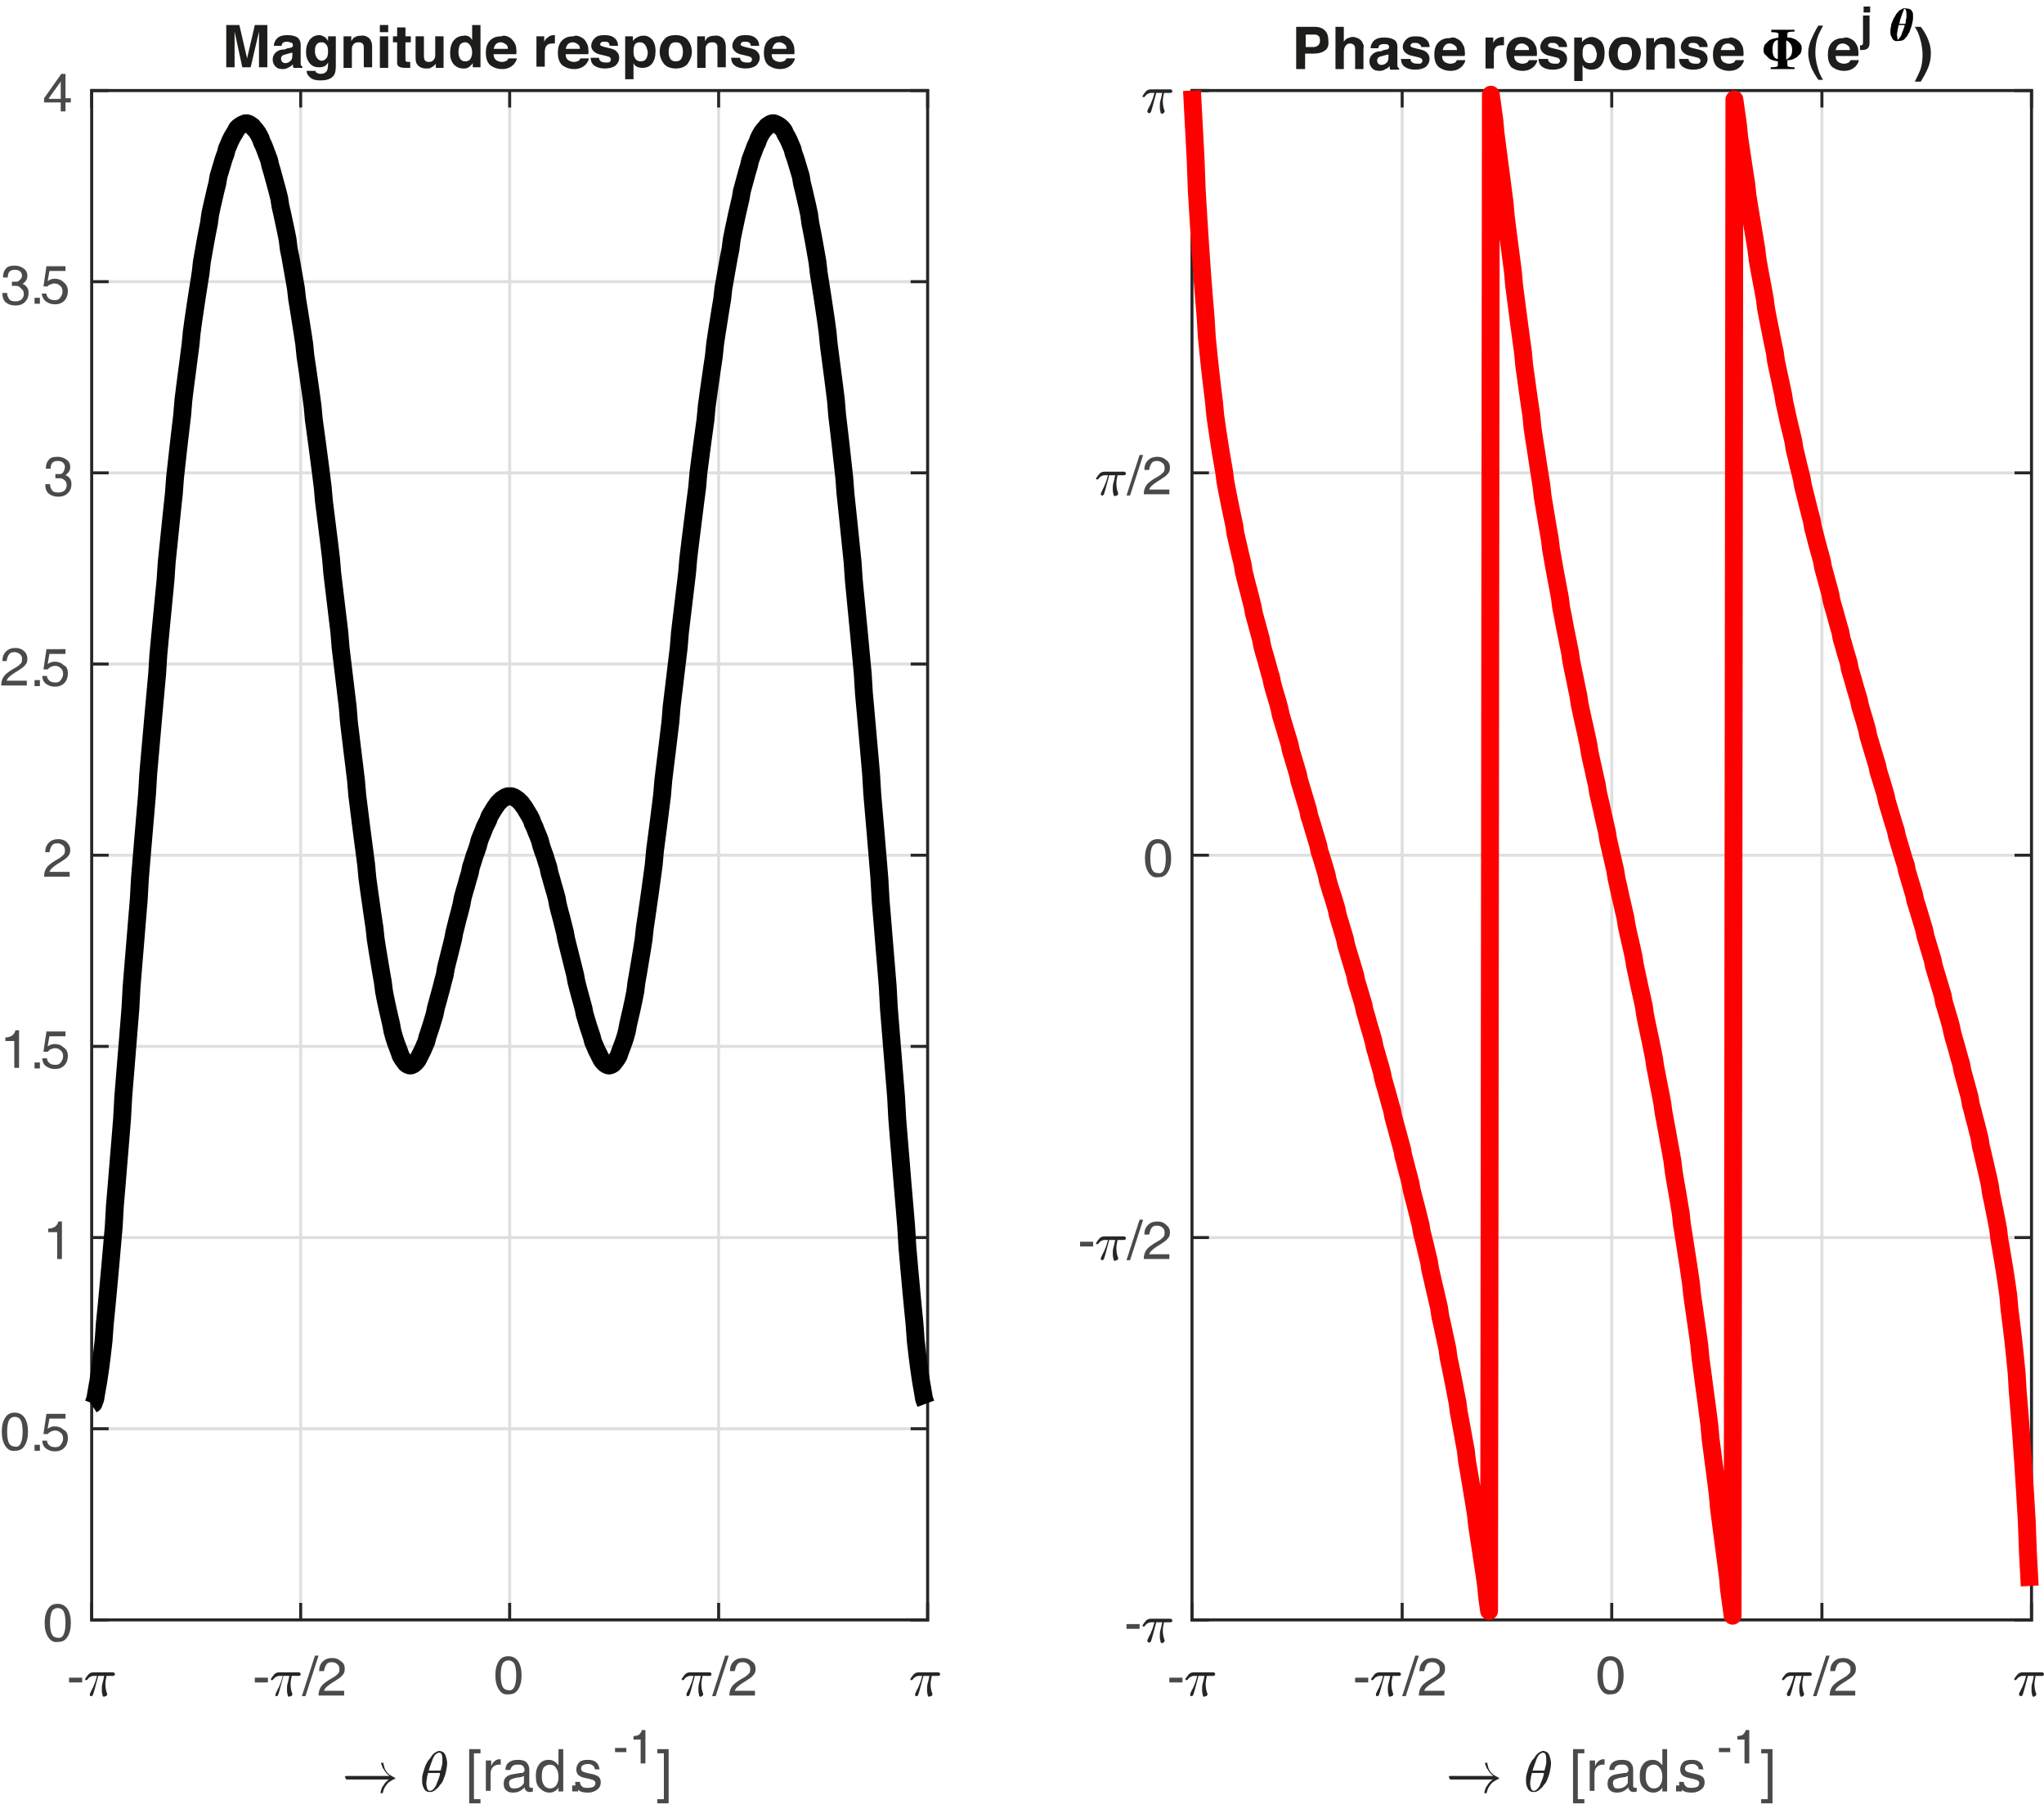<?xml version="1.0" encoding="utf-8"?>
<!-- Generator: Adobe Illustrator 22.1.0, SVG Export Plug-In . SVG Version: 6.00 Build 0)  -->
<svg version="1.1" id="Layer_1" xmlns="http://www.w3.org/2000/svg" xmlns:xlink="http://www.w3.org/1999/xlink" x="0px" y="0px"
	 viewBox="0 0 343.3 303.8" style="enable-background:new 0 0 343.3 303.8;" xml:space="preserve">
<style type="text/css">
	.st0{fill:none;stroke:#DFDFDF;stroke-width:0.5;stroke-linejoin:round;stroke-miterlimit:10;}
	.st1{fill:none;stroke:#262626;stroke-width:0.5;stroke-linecap:square;stroke-linejoin:round;stroke-miterlimit:10;}
	.st2{fill:#4A4A49;}
	.st3{fill:#262626;}
	.st4{fill:#1D1D1B;}
	.st5{fill:none;stroke:#000000;stroke-width:3;stroke-linejoin:round;stroke-miterlimit:10;}
	.st6{fill:none;stroke:#FF0000;stroke-width:3;stroke-linejoin:round;stroke-miterlimit:10;}
</style>
<g>
	<path class="st0" d="M15.4,272V15.2 M50.5,272V15.2 M85.6,272V15.2 M120.7,272V15.2 M155.8,272V15.2 M155.8,272H15.4 M155.8,239.9
		H15.4 M155.8,207.8H15.4 M155.8,175.7H15.4 M155.8,143.6H15.4 M155.8,111.5H15.4 M155.8,79.4H15.4 M155.8,47.3H15.4 M155.8,15.2
		H15.4"/>
	<path class="st1" d="M15.4,272h140.4 M15.4,15.2h140.4 M15.4,272v-2.6 M50.5,272v-2.6 M85.6,272v-2.6 M120.7,272v-2.6 M155.8,272
		v-2.6 M15.4,15.2v2.6 M50.5,15.2v2.6 M85.6,15.2v2.6 M120.7,15.2v2.6 M155.8,15.2v2.6"/>
	<g>
		<path class="st2" d="M11.6,281.7h2.2v0.8h-2.2V281.7z"/>
	</g>
	<path class="st3" d="M15.1,284.5c0,0,0-0.1,0-0.1c0.2-0.4,0.3-0.7,0.5-1c0.1-0.3,0.3-0.7,0.4-1c0.1-0.3,0.2-0.7,0.3-1h-0.6
		c-0.2,0-0.4,0.1-0.6,0.2c-0.2,0.1-0.3,0.3-0.5,0.5c0,0,0,0-0.1,0h-0.1c-0.1,0-0.1,0-0.1-0.1c0,0,0,0,0-0.1c0.2-0.3,0.4-0.6,0.6-0.8
		c0.2-0.2,0.5-0.3,0.8-0.3h3.3c0.1,0,0.1,0,0.2,0.1c0,0,0.1,0.1,0.1,0.2c0,0.1,0,0.2-0.1,0.2c-0.1,0.1-0.1,0.1-0.2,0.1h-1.1
		c-0.1,0.5-0.2,0.9-0.2,1.4c0,0.6,0.1,1.1,0.3,1.6c0,0,0,0.1,0,0.1c0,0.1,0,0.1-0.1,0.2c0,0.1-0.1,0.1-0.2,0.1
		c-0.1,0-0.1,0.1-0.2,0.1c-0.2,0-0.3-0.1-0.3-0.4c-0.1-0.3-0.1-0.5-0.1-0.8c0-0.3,0-0.7,0.1-1c0.1-0.3,0.2-0.8,0.3-1.3h-1
		c-0.5,1.9-0.8,3-0.9,3.2c-0.1,0.2-0.2,0.2-0.3,0.2c-0.1,0-0.1,0-0.2-0.1C15.1,284.6,15.1,284.5,15.1,284.5L15.1,284.5z"/>
	<g>
		<path class="st2" d="M42.8,281.7H45v0.8h-2.2V281.7z"/>
	</g>
	<path class="st3" d="M46.3,284.5c0,0,0-0.1,0-0.1c0.2-0.4,0.3-0.7,0.5-1c0.1-0.3,0.3-0.7,0.4-1c0.1-0.3,0.2-0.7,0.3-1h-0.6
		c-0.2,0-0.4,0.1-0.6,0.2c-0.2,0.1-0.3,0.3-0.5,0.5c0,0,0,0-0.1,0h-0.1c-0.1,0-0.1,0-0.1-0.1c0,0,0,0,0-0.1c0.2-0.3,0.4-0.6,0.6-0.8
		c0.2-0.2,0.5-0.3,0.8-0.3h3.3c0.1,0,0.1,0,0.2,0.1c0,0,0.1,0.1,0.1,0.2c0,0.1,0,0.2-0.1,0.2c-0.1,0.1-0.1,0.1-0.2,0.1H49
		c-0.1,0.5-0.2,0.9-0.2,1.4c0,0.6,0.1,1.1,0.3,1.6c0,0,0,0.1,0,0.1c0,0.1,0,0.1-0.1,0.2c0,0.1-0.1,0.1-0.2,0.1
		c-0.1,0-0.1,0.1-0.2,0.1c-0.2,0-0.3-0.1-0.3-0.4c-0.1-0.3-0.1-0.5-0.1-0.8c0-0.3,0-0.7,0.1-1c0.1-0.3,0.2-0.8,0.3-1.3h-1
		c-0.5,1.9-0.8,3-0.9,3.2c-0.1,0.2-0.2,0.2-0.3,0.2c-0.1,0-0.1,0-0.2-0.1C46.3,284.6,46.3,284.5,46.3,284.5L46.3,284.5z"/>
	<g>
		<path class="st2" d="M53.5,278l-2.2,6.8h-0.6l2.2-6.8H53.5z"/>
		<path class="st2" d="M57.9,280.2c0,0.5-0.1,0.8-0.4,1.1c-0.2,0.3-0.7,0.6-1.3,1c-0.7,0.4-1.2,0.8-1.5,1.1
			c-0.1,0.1-0.2,0.3-0.3,0.5h3.4v0.8h-4.3v0c0-0.7,0.2-1.2,0.5-1.6c0.3-0.4,1-0.9,1.9-1.4c0.4-0.2,0.7-0.5,0.9-0.7
			c0.2-0.2,0.2-0.5,0.2-0.8c0-0.3-0.1-0.6-0.4-0.8c-0.2-0.2-0.5-0.3-0.9-0.3c-0.4,0-0.7,0.1-0.9,0.4c-0.2,0.3-0.3,0.7-0.4,1.1h-0.8
			c0-0.7,0.2-1.2,0.6-1.6c0.4-0.4,0.9-0.6,1.6-0.6c0.6,0,1.1,0.2,1.4,0.5C57.7,279.2,57.9,279.6,57.9,280.2z"/>
	</g>
	<g>
		<path class="st2" d="M83.8,283.7c-0.4-0.6-0.6-1.4-0.6-2.4s0.2-1.8,0.6-2.4c0.4-0.6,0.9-0.8,1.6-0.8c0.7,0,1.2,0.3,1.6,0.8
			c0.4,0.6,0.6,1.4,0.6,2.4s-0.2,1.8-0.6,2.4s-0.9,0.8-1.6,0.8C84.7,284.6,84.2,284.3,83.8,283.7z M86.4,283.2
			c0.2-0.4,0.3-1.1,0.3-1.9c0-0.8-0.1-1.5-0.3-1.9c-0.2-0.4-0.6-0.6-1-0.6c-0.4,0-0.8,0.2-1,0.6c-0.2,0.4-0.3,1.1-0.3,1.9
			c0,0.8,0.1,1.5,0.3,1.9s0.6,0.6,1,0.6C85.8,283.9,86.2,283.7,86.4,283.2z"/>
	</g>
	<path class="st3" d="M115.3,284.5c0,0,0-0.1,0-0.1c0.2-0.4,0.3-0.7,0.5-1c0.1-0.3,0.3-0.7,0.4-1c0.1-0.3,0.2-0.7,0.3-1h-0.6
		c-0.2,0-0.4,0.1-0.6,0.2c-0.2,0.1-0.3,0.3-0.5,0.5c0,0,0,0-0.1,0h-0.1c-0.1,0-0.1,0-0.1-0.1c0,0,0,0,0-0.1c0.2-0.3,0.4-0.6,0.6-0.8
		c0.2-0.2,0.5-0.3,0.8-0.3h3.3c0.1,0,0.1,0,0.2,0.1c0,0,0.1,0.1,0.1,0.2c0,0.1,0,0.2-0.1,0.2c-0.1,0.1-0.1,0.1-0.2,0.1H118
		c-0.1,0.5-0.2,0.9-0.2,1.4c0,0.6,0.1,1.1,0.3,1.6c0,0,0,0.1,0,0.1c0,0.1,0,0.1-0.1,0.2c0,0.1-0.1,0.1-0.1,0.1
		c-0.1,0-0.1,0.1-0.2,0.1c-0.2,0-0.3-0.1-0.3-0.4c-0.1-0.3-0.1-0.5-0.1-0.8c0-0.3,0-0.7,0.1-1c0.1-0.3,0.2-0.8,0.3-1.3h-1
		c-0.5,1.9-0.8,3-0.9,3.2c-0.1,0.2-0.2,0.2-0.3,0.2c-0.1,0-0.1,0-0.2-0.1C115.3,284.6,115.3,284.5,115.3,284.5L115.3,284.5z"/>
	<g>
		<path class="st2" d="M122.4,278l-2.2,6.8h-0.6l2.2-6.8H122.4z"/>
		<path class="st2" d="M126.9,280.2c0,0.5-0.1,0.8-0.4,1.1c-0.2,0.3-0.7,0.6-1.3,1c-0.7,0.4-1.2,0.8-1.5,1.1
			c-0.1,0.1-0.2,0.3-0.3,0.5h3.4v0.8h-4.3v0c0-0.7,0.2-1.2,0.5-1.6c0.3-0.4,1-0.9,1.9-1.4c0.4-0.2,0.7-0.5,0.9-0.7
			c0.2-0.2,0.2-0.5,0.2-0.8c0-0.3-0.1-0.6-0.4-0.8c-0.2-0.2-0.5-0.3-0.9-0.3c-0.4,0-0.7,0.1-0.9,0.4c-0.2,0.3-0.3,0.7-0.4,1.1h-0.8
			c0-0.7,0.2-1.2,0.6-1.6c0.4-0.4,0.9-0.6,1.6-0.6c0.6,0,1.1,0.2,1.4,0.5C126.7,279.2,126.9,279.6,126.9,280.2z"/>
	</g>
	<path class="st3" d="M153.7,284.5c0,0,0-0.1,0-0.1c0.2-0.4,0.3-0.7,0.5-1c0.1-0.3,0.3-0.7,0.4-1c0.1-0.3,0.2-0.7,0.3-1h-0.6
		c-0.2,0-0.4,0.1-0.6,0.2c-0.2,0.1-0.3,0.3-0.5,0.5c0,0,0,0-0.1,0h-0.1c-0.1,0-0.1,0-0.1-0.1c0,0,0,0,0-0.1c0.2-0.3,0.4-0.6,0.6-0.8
		c0.2-0.2,0.5-0.3,0.8-0.3h3.3c0.1,0,0.1,0,0.2,0.1c0,0,0.1,0.1,0.1,0.2c0,0.1,0,0.2-0.1,0.2c-0.1,0.1-0.1,0.1-0.2,0.1h-1.1
		c-0.1,0.5-0.2,0.9-0.2,1.4c0,0.6,0.1,1.1,0.3,1.6c0,0,0,0.1,0,0.1c0,0.1,0,0.1-0.1,0.2c0,0.1-0.1,0.1-0.2,0.1
		c-0.1,0-0.1,0.1-0.2,0.1c-0.2,0-0.3-0.1-0.3-0.4c-0.1-0.3-0.1-0.5-0.1-0.8c0-0.3,0-0.7,0.1-1c0.1-0.3,0.2-0.8,0.3-1.3h-1
		c-0.5,1.9-0.8,3-0.9,3.2c-0.1,0.2-0.2,0.2-0.3,0.2c-0.1,0-0.1,0-0.2-0.1C153.7,284.6,153.7,284.5,153.7,284.5L153.7,284.5z"/>
	<path class="st3" d="M58.1,298.6c0,0-0.1,0-0.1-0.1c0,0-0.1-0.1-0.1-0.1c0,0,0-0.1,0.1-0.1c0,0,0.1-0.1,0.1-0.1h7.3
		c-0.2-0.2-0.5-0.4-0.6-0.6c-0.2-0.2-0.3-0.5-0.5-0.7c-0.1-0.3-0.2-0.5-0.3-0.8c0-0.1,0-0.1,0.1-0.1h0.2c0,0,0,0,0.1,0
		c0,0,0,0,0,0.1c0.1,0.3,0.1,0.5,0.2,0.8s0.3,0.5,0.4,0.7c0.2,0.2,0.4,0.4,0.6,0.5c0.2,0.1,0.5,0.3,0.7,0.4c0,0,0.1,0.1,0.1,0.1
		c0,0.1,0,0.1-0.1,0.1c-0.3,0.1-0.6,0.3-0.9,0.5c-0.3,0.2-0.5,0.5-0.7,0.8c-0.2,0.3-0.3,0.6-0.4,1c0,0,0,0,0,0.1c0,0,0,0-0.1,0h-0.2
		c-0.1,0-0.1,0-0.1-0.1c0.1-0.4,0.2-0.9,0.5-1.2c0.2-0.4,0.5-0.7,0.9-1H58.1L58.1,298.6z"/>
	<g>
	</g>
	<path class="st3" d="M72.1,300.9c-0.3,0-0.5-0.1-0.7-0.3c-0.2-0.2-0.3-0.5-0.4-0.8c-0.1-0.3-0.1-0.6-0.1-0.9v0c0-0.3,0-0.6,0.1-1
		c0.1-0.3,0.2-0.7,0.3-1c0.1-0.3,0.2-0.6,0.4-0.9c0.1-0.2,0.2-0.4,0.4-0.6s0.3-0.4,0.5-0.7c0.2-0.2,0.4-0.4,0.6-0.5
		c0.2-0.1,0.4-0.2,0.6-0.2h0c0.2,0,0.4,0.1,0.6,0.2c0.2,0.1,0.3,0.3,0.4,0.5c0.1,0.2,0.1,0.4,0.2,0.6c0,0.2,0.1,0.4,0.1,0.7
		c0,0.5-0.1,1-0.2,1.5c-0.1,0.5-0.3,1-0.5,1.5c-0.1,0.2-0.2,0.4-0.4,0.6c-0.2,0.2-0.3,0.5-0.5,0.6c-0.2,0.2-0.4,0.4-0.6,0.5
		C72.6,300.9,72.4,300.9,72.1,300.9L72.1,300.9L72.1,300.9z M72.2,300.7c0.2,0,0.4-0.1,0.6-0.3c0.2-0.2,0.4-0.5,0.5-0.8
		c0.1-0.3,0.3-0.7,0.4-1c0.1-0.3,0.2-0.6,0.2-0.9h-2c-0.1,0.4-0.2,0.7-0.2,1c-0.1,0.3-0.1,0.6-0.1,0.9
		C71.7,300.3,71.8,300.7,72.2,300.7L72.2,300.7z M72,297.3h2c0.1-0.3,0.1-0.5,0.2-0.7c0-0.2,0.1-0.4,0.1-0.6c0-0.2,0-0.4,0-0.6
		c0-0.8-0.2-1.1-0.5-1.1c-0.4,0-0.8,0.3-1.1,1C72.5,295.9,72.2,296.6,72,297.3L72,297.3z"/>
	<g>
		<path class="st2" d="M78.8,293.7h1.9v0.7h-1.1v7.7h1.1v0.7h-1.9V293.7z"/>
		<path class="st2" d="M81.7,295.6h0.4h0.4v0.9c0.1-0.1,0.2-0.3,0.2-0.4c0.3-0.4,0.7-0.7,1.2-0.7c0.1,0,0.2,0,0.2,0v0.9l-0.2,0
			c-0.5,0-0.8,0.1-1.1,0.4c-0.3,0.3-0.4,0.7-0.4,1.2v2.8h-0.4h-0.4V295.6z"/>
		<path class="st2" d="M86.2,301c-0.5,0-0.9-0.1-1.2-0.4c-0.3-0.3-0.4-0.6-0.4-1.1c0-0.5,0.1-0.8,0.4-1.1c0.3-0.3,0.7-0.4,1.2-0.5
			l1.2-0.2c0.1,0,0.2,0,0.3,0c0.1,0,0.2-0.1,0.3-0.2s0.1-0.2,0.1-0.3v0c0-0.3-0.1-0.5-0.3-0.7s-0.5-0.2-0.9-0.2
			c-0.4,0-0.6,0.1-0.8,0.2c-0.2,0.2-0.3,0.4-0.4,0.7h-0.8c0-0.6,0.2-1,0.6-1.3s0.9-0.4,1.5-0.4c0.6,0,1.1,0.1,1.4,0.4
			c0.3,0.3,0.5,0.7,0.5,1.2v2.8c0,0.1,0,0.2,0.1,0.2c0.1,0.1,0.1,0.1,0.2,0.1c0,0,0.1,0,0.1,0c0,0,0.1,0,0.2,0v0.6
			c-0.1,0-0.2,0.1-0.3,0.1c-0.1,0-0.2,0-0.2,0c-0.3,0-0.6-0.1-0.7-0.3c-0.1-0.1-0.2-0.3-0.2-0.5c-0.1,0.1-0.1,0.2-0.2,0.2
			C87.4,300.8,86.8,301,86.2,301z M88,298.8v-0.6c-0.2,0.1-0.3,0.1-0.5,0.2l-0.8,0.1c-0.4,0.1-0.7,0.2-0.9,0.3
			c-0.2,0.1-0.3,0.3-0.3,0.6c0,0.3,0.1,0.5,0.2,0.7c0.2,0.2,0.4,0.2,0.7,0.2c0.5,0,0.8-0.1,1.2-0.4c0.2-0.2,0.4-0.4,0.4-0.6
			c0,0,0-0.1,0-0.2C88,299,88,298.9,88,298.8z"/>
		<path class="st2" d="M92.3,301c-0.7,0-1.2-0.3-1.7-0.8s-0.6-1.2-0.6-2.1c0-0.8,0.2-1.4,0.6-1.9c0.4-0.5,0.9-0.7,1.6-0.7
			c0.6,0,1.1,0.3,1.5,0.8l0.1,0.1v-2.7h0.4h0.4v7.1h-0.4h-0.4v-0.7l-0.1,0.2C93.4,300.7,92.9,301,92.3,301z M92.4,296.3
			c-0.5,0-0.8,0.2-1.1,0.5c-0.2,0.3-0.3,0.8-0.3,1.5c0,0.6,0.1,1.1,0.4,1.5c0.2,0.3,0.6,0.5,1,0.5c0.4,0,0.8-0.2,1-0.5
			s0.4-0.7,0.4-1.3c0-0.7-0.1-1.2-0.4-1.6C93.2,296.5,92.8,296.3,92.4,296.3z"/>
		<path class="st2" d="M96.1,299.8h1v1h-1V299.8z"/>
	</g>
	<g>
		<path class="st2" d="M99.9,297.1c0-0.3-0.1-0.5-0.4-0.7s-0.5-0.2-0.8-0.2c-0.4,0-0.6,0.1-0.8,0.2c-0.2,0.1-0.3,0.3-0.3,0.6
			c0,0.2,0.1,0.3,0.2,0.4c0.1,0.1,0.4,0.2,0.8,0.3l0.9,0.2c0.5,0.1,0.9,0.3,1.1,0.5c0.2,0.2,0.3,0.5,0.3,0.9c0,0.5-0.2,0.9-0.6,1.2
			s-0.9,0.5-1.5,0.5c-0.7,0-1.3-0.1-1.6-0.4c-0.4-0.3-0.6-0.7-0.6-1.4h0.8c0,0.4,0.2,0.6,0.4,0.8c0.2,0.2,0.6,0.2,1,0.2
			c0.4,0,0.7-0.1,0.9-0.2c0.2-0.1,0.3-0.4,0.3-0.6c0-0.2-0.1-0.3-0.2-0.4c-0.1-0.1-0.4-0.2-0.8-0.3l-0.9-0.2c-0.5-0.1-0.8-0.3-1-0.5
			c-0.2-0.2-0.3-0.5-0.3-0.9c0-0.5,0.2-0.9,0.5-1.2c0.3-0.3,0.8-0.4,1.4-0.4c0.6,0,1.1,0.1,1.4,0.4c0.4,0.3,0.5,0.7,0.6,1.2H99.9z"
			/>
	</g>
	<g>
		<path class="st2" d="M103.3,293.5h1.9v0.7h-1.9V293.5z"/>
		<path class="st2" d="M107.7,292.1h-1.3v-0.6c0.4,0,0.7-0.1,0.9-0.2c0.2-0.2,0.4-0.4,0.5-0.8h0.6v5.6h-0.4h-0.4V292.1z"/>
	</g>
	<g>
		<path class="st2" d="M112.3,302.8h-1.9v-0.7h1.1v-7.7h-1.1v-0.7h1.9V302.8z"/>
	</g>
	<path class="st1" d="M15.4,272V15.2 M155.8,272V15.2 M15.4,272H18 M15.4,239.9H18 M15.4,207.8H18 M15.4,175.7H18 M15.4,143.6H18
		 M15.4,111.5H18 M15.4,79.4H18 M15.4,47.3H18 M15.4,15.2H18 M155.8,272h-2.6 M155.8,239.9h-2.6 M155.8,207.8h-2.6 M155.8,175.7
		h-2.6 M155.8,143.6h-2.6 M155.8,111.5h-2.6 M155.8,79.4h-2.6 M155.8,47.3h-2.6 M155.8,15.2h-2.6"/>
	<g>
		<path class="st2" d="M8.1,274.9c-0.4-0.6-0.6-1.4-0.6-2.4s0.2-1.8,0.6-2.4c0.4-0.6,0.9-0.8,1.6-0.8c0.7,0,1.2,0.3,1.6,0.8
			c0.4,0.6,0.6,1.4,0.6,2.4s-0.2,1.8-0.6,2.4s-0.9,0.8-1.6,0.8C9,275.8,8.5,275.5,8.1,274.9z M10.7,274.4c0.2-0.4,0.3-1.1,0.3-1.9
			c0-0.8-0.1-1.5-0.3-1.9c-0.2-0.4-0.6-0.6-1-0.6c-0.4,0-0.8,0.2-1,0.6c-0.2,0.4-0.3,1.1-0.3,1.9c0,0.8,0.1,1.5,0.3,1.9
			s0.6,0.6,1,0.6C10.1,275.1,10.5,274.9,10.7,274.4z"/>
	</g>
	<g>
		<path class="st2" d="M0.9,242.8c-0.4-0.6-0.6-1.4-0.6-2.4s0.2-1.8,0.6-2.4c0.4-0.6,0.9-0.8,1.6-0.8c0.7,0,1.2,0.3,1.6,0.8
			c0.4,0.6,0.6,1.4,0.6,2.4s-0.2,1.8-0.6,2.4s-0.9,0.8-1.6,0.8C1.8,243.7,1.3,243.4,0.9,242.8z M3.5,242.3c0.2-0.4,0.3-1.1,0.3-1.9
			c0-0.8-0.1-1.5-0.3-1.9c-0.2-0.4-0.6-0.6-1-0.6c-0.4,0-0.8,0.2-1,0.6c-0.2,0.4-0.3,1.1-0.3,1.9c0,0.8,0.1,1.5,0.3,1.9
			s0.6,0.6,1,0.6C2.9,243,3.3,242.8,3.5,242.3z"/>
		<path class="st2" d="M5.8,242.6h0.9v1H5.8V242.6z"/>
	</g>
	<g>
		<path class="st2" d="M11.4,241.5c0,0.6-0.2,1.2-0.6,1.6c-0.4,0.4-0.9,0.6-1.6,0.6c-0.6,0-1.1-0.2-1.5-0.5s-0.6-0.8-0.6-1.3h0.8
			c0,0.4,0.2,0.6,0.4,0.8c0.2,0.2,0.6,0.3,1,0.3c0.4,0,0.7-0.1,0.9-0.4c0.2-0.3,0.4-0.6,0.4-1c0-0.4-0.1-0.8-0.4-1
			c-0.3-0.3-0.6-0.4-1-0.4c-0.2,0-0.5,0.1-0.7,0.2c-0.2,0.1-0.4,0.3-0.5,0.4l-0.7,0l0.5-3.4H11v0.8H8.3l-0.3,1.7l0,0
			c0.3-0.2,0.7-0.4,1.1-0.4c0.7,0,1.2,0.2,1.6,0.6C11.2,240.3,11.4,240.8,11.4,241.5z"/>
	</g>
	<g>
		<path class="st2" d="M9.6,206.9H8.1v-0.6c0.4,0,0.8-0.1,1.1-0.3c0.3-0.2,0.5-0.5,0.6-0.9h0.6v6.3H10H9.6V206.9z"/>
	</g>
	<g>
		<path class="st2" d="M2.4,174.8H0.9v-0.6c0.4,0,0.8-0.1,1.1-0.3c0.3-0.2,0.5-0.5,0.6-0.9h0.6v6.3H2.8H2.4V174.8z"/>
		<path class="st2" d="M5.8,178.4h0.9v1H5.8V178.4z"/>
	</g>
	<g>
		<path class="st2" d="M11.4,177.3c0,0.6-0.2,1.2-0.6,1.6c-0.4,0.4-0.9,0.6-1.6,0.6c-0.6,0-1.1-0.2-1.5-0.5s-0.6-0.8-0.6-1.3h0.8
			c0,0.4,0.2,0.6,0.4,0.8c0.2,0.2,0.6,0.3,1,0.3c0.4,0,0.7-0.1,0.9-0.4c0.2-0.3,0.4-0.6,0.4-1c0-0.4-0.1-0.8-0.4-1
			c-0.3-0.3-0.6-0.4-1-0.4c-0.2,0-0.5,0.1-0.7,0.2c-0.2,0.1-0.4,0.3-0.5,0.4l-0.7,0l0.5-3.4H11v0.8H8.3l-0.3,1.7l0,0
			c0.3-0.2,0.7-0.4,1.1-0.4c0.7,0,1.2,0.2,1.6,0.6C11.2,176.2,11.4,176.7,11.4,177.3z"/>
	</g>
	<g>
		<path class="st2" d="M11.8,142.7c0,0.5-0.1,0.8-0.4,1.1c-0.2,0.3-0.7,0.6-1.3,1c-0.7,0.4-1.2,0.8-1.5,1.1
			c-0.1,0.1-0.2,0.3-0.3,0.5h3.4v0.8H7.4v0c0-0.7,0.2-1.2,0.5-1.6c0.3-0.4,1-0.9,1.9-1.4c0.4-0.2,0.7-0.5,0.9-0.7s0.2-0.5,0.2-0.8
			c0-0.3-0.1-0.6-0.4-0.8s-0.5-0.3-0.9-0.3c-0.4,0-0.7,0.1-0.9,0.4c-0.2,0.3-0.3,0.6-0.4,1.1H7.6c0-0.7,0.2-1.2,0.6-1.6
			s0.9-0.6,1.6-0.6c0.6,0,1.1,0.2,1.4,0.5C11.6,141.8,11.8,142.2,11.8,142.7z"/>
	</g>
	<g>
		<path class="st2" d="M4.6,110.6c0,0.5-0.1,0.8-0.4,1.1c-0.2,0.3-0.7,0.6-1.3,1c-0.7,0.4-1.2,0.8-1.5,1.1c-0.1,0.1-0.2,0.3-0.3,0.5
			h3.4v0.8H0.2v0c0-0.7,0.2-1.2,0.5-1.6c0.3-0.4,1-0.9,1.9-1.4c0.4-0.2,0.7-0.5,0.9-0.7s0.2-0.5,0.2-0.8c0-0.3-0.1-0.6-0.4-0.8
			s-0.5-0.3-0.9-0.3c-0.4,0-0.7,0.1-0.9,0.4c-0.2,0.3-0.3,0.6-0.4,1.1H0.4c0-0.7,0.2-1.2,0.6-1.6s0.9-0.6,1.6-0.6
			c0.6,0,1.1,0.2,1.4,0.5C4.4,109.6,4.6,110.1,4.6,110.6z"/>
		<path class="st2" d="M5.8,114.2h0.9v1H5.8V114.2z"/>
	</g>
	<g>
		<path class="st2" d="M11.4,113.1c0,0.6-0.2,1.2-0.6,1.6c-0.4,0.4-0.9,0.6-1.6,0.6c-0.6,0-1.1-0.2-1.5-0.5s-0.6-0.8-0.6-1.3h0.8
			c0,0.4,0.2,0.6,0.4,0.8c0.2,0.2,0.6,0.3,1,0.3c0.4,0,0.7-0.1,0.9-0.4c0.2-0.3,0.4-0.6,0.4-1c0-0.4-0.1-0.8-0.4-1
			c-0.3-0.3-0.6-0.4-1-0.4c-0.2,0-0.5,0.1-0.7,0.2c-0.2,0.1-0.4,0.3-0.5,0.4l-0.7,0l0.5-3.4H11v0.8H8.3l-0.3,1.7l0,0
			c0.3-0.2,0.7-0.4,1.1-0.4c0.7,0,1.2,0.2,1.6,0.6C11.2,111.9,11.4,112.4,11.4,113.1z"/>
	</g>
	<g>
		<path class="st2" d="M10.9,78.4c0-0.3-0.1-0.5-0.3-0.7s-0.5-0.3-0.9-0.3c-0.4,0-0.7,0.1-0.9,0.3c-0.2,0.2-0.3,0.6-0.3,1H7.7
			c0-0.7,0.2-1.2,0.5-1.5c0.3-0.4,0.8-0.5,1.5-0.5c0.6,0,1.1,0.2,1.5,0.5c0.4,0.3,0.6,0.7,0.6,1.2c0,0.5-0.2,0.9-0.6,1.2
			c-0.1,0.1-0.1,0.1-0.2,0.2c0.2,0.1,0.3,0.1,0.4,0.2c0.4,0.3,0.6,0.7,0.6,1.3c0,0.6-0.2,1.1-0.6,1.5c-0.4,0.4-0.9,0.6-1.6,0.6
			c-0.7,0-1.2-0.2-1.6-0.5c-0.4-0.3-0.6-0.9-0.6-1.6h0.8c0,0.5,0.2,0.8,0.4,1.1c0.2,0.2,0.5,0.3,1,0.3c0.4,0,0.7-0.1,1-0.3
			c0.2-0.2,0.4-0.5,0.4-0.9c0-0.4-0.1-0.7-0.4-0.9c-0.2-0.2-0.5-0.3-0.8-0.3c-0.1,0-0.3,0-0.4,0c-0.1,0-0.2,0-0.3,0v-0.7
			c0.1,0,0.2,0,0.3,0s0.3,0,0.4,0c0.3,0,0.5-0.1,0.6-0.3C10.8,79,10.9,78.7,10.9,78.4z"/>
	</g>
	<g>
		<path class="st2" d="M3.7,46.3c0-0.3-0.1-0.5-0.3-0.7s-0.5-0.3-0.9-0.3c-0.4,0-0.7,0.1-0.9,0.3c-0.2,0.2-0.3,0.6-0.3,1H0.5
			c0-0.7,0.2-1.2,0.5-1.5c0.3-0.4,0.8-0.5,1.5-0.5c0.6,0,1.1,0.2,1.5,0.5c0.4,0.3,0.6,0.7,0.6,1.2c0,0.5-0.2,0.9-0.6,1.2
			c-0.1,0.1-0.1,0.1-0.2,0.2c0.2,0.1,0.3,0.1,0.4,0.2c0.4,0.3,0.6,0.7,0.6,1.3c0,0.6-0.2,1.1-0.6,1.5c-0.4,0.4-0.9,0.6-1.6,0.6
			c-0.7,0-1.2-0.2-1.6-0.5c-0.4-0.3-0.6-0.9-0.6-1.6h0.8c0,0.5,0.2,0.8,0.4,1.1c0.2,0.2,0.5,0.3,1,0.3c0.4,0,0.7-0.1,1-0.3
			c0.2-0.2,0.4-0.5,0.4-0.9c0-0.4-0.1-0.7-0.4-0.9C3.3,48.1,3,48,2.7,48c-0.1,0-0.3,0-0.4,0c-0.1,0-0.2,0-0.3,0v-0.7
			c0.1,0,0.2,0,0.3,0s0.3,0,0.4,0c0.3,0,0.5-0.1,0.6-0.3C3.5,46.9,3.7,46.6,3.7,46.3z"/>
		<path class="st2" d="M5.8,50h0.9v1H5.8V50z"/>
	</g>
	<g>
		<path class="st2" d="M11.4,48.9c0,0.6-0.2,1.2-0.6,1.6c-0.4,0.4-0.9,0.6-1.6,0.6c-0.6,0-1.1-0.2-1.5-0.5S7.1,49.9,7,49.3h0.8
			c0,0.4,0.2,0.6,0.4,0.8c0.2,0.2,0.6,0.3,1,0.3c0.4,0,0.7-0.1,0.9-0.4c0.2-0.3,0.4-0.6,0.4-1c0-0.4-0.1-0.8-0.4-1
			c-0.3-0.3-0.6-0.4-1-0.4c-0.2,0-0.5,0.1-0.7,0.2C8.2,47.8,8.1,48,8,48.1l-0.7,0l0.5-3.4H11v0.8H8.3l-0.3,1.7l0,0
			c0.3-0.2,0.7-0.4,1.1-0.4c0.7,0,1.2,0.2,1.6,0.6C11.2,47.8,11.4,48.3,11.4,48.9z"/>
	</g>
	<g>
		<path class="st2" d="M7.4,17.3v-0.4v-0.4l2.9-4.1h0.3H11v4.1h0.9v0.7H11v1.5h-0.8v-1.5H7.4z M10.2,16.6v-2.9l-2,2.8l0,0.1H10.2z"
			/>
	</g>
	<g>
		<path class="st4" d="M42.8,4.2h2.1v7.1h-1.4V6.5c0-0.1,0-0.3,0-0.6c0-0.3,0-0.4,0-0.6l-1.4,6h-1.4l-1.3-6c0,0.1,0,0.3,0,0.6
			c0,0.2,0,0.4,0,0.6v4.8H38V4.2h2.2l1.3,5.6L42.8,4.2z"/>
		<path class="st4" d="M48.3,8.1c0.3,0,0.4-0.1,0.6-0.1c0.2-0.1,0.3-0.2,0.3-0.4c0-0.2-0.1-0.4-0.2-0.4S48.5,7,48.2,7
			c-0.3,0-0.6,0.1-0.7,0.2c-0.1,0.1-0.2,0.3-0.2,0.5H46c0-0.5,0.2-0.8,0.4-1.1c0.4-0.5,1-0.7,1.9-0.7c0.6,0,1.1,0.1,1.5,0.3
			c0.4,0.2,0.7,0.7,0.7,1.3V10c0,0.2,0,0.4,0,0.6c0,0.2,0,0.3,0.1,0.4c0,0.1,0.1,0.1,0.2,0.2v0.2h-1.5c0-0.1-0.1-0.2-0.1-0.3
			c0-0.1,0-0.2,0-0.3c-0.2,0.2-0.4,0.4-0.7,0.5c-0.3,0.2-0.6,0.3-1,0.3c-0.5,0-0.9-0.1-1.2-0.4s-0.5-0.7-0.5-1.2
			c0-0.6,0.3-1.1,0.8-1.4c0.3-0.2,0.7-0.3,1.2-0.3L48.3,8.1z M49.1,8.8c-0.1,0.1-0.2,0.1-0.3,0.1c-0.1,0-0.2,0.1-0.4,0.1l-0.3,0.1
			c-0.3,0.1-0.5,0.1-0.6,0.2c-0.2,0.1-0.3,0.3-0.3,0.6c0,0.2,0.1,0.4,0.2,0.5c0.1,0.1,0.3,0.2,0.5,0.2c0.3,0,0.6-0.1,0.8-0.3
			c0.3-0.2,0.4-0.5,0.4-1V8.8z"/>
		<path class="st4" d="M54.3,6.1c0.3,0.1,0.6,0.4,0.8,0.8V6.1h1.3v5c0,0.7-0.1,1.2-0.3,1.5c-0.4,0.6-1.1,0.9-2.3,0.9
			c-0.7,0-1.2-0.1-1.6-0.4c-0.4-0.3-0.7-0.7-0.7-1.2H53c0,0.2,0.1,0.3,0.2,0.3c0.1,0.1,0.4,0.2,0.7,0.2c0.5,0,0.8-0.2,1-0.5
			c0.1-0.2,0.2-0.6,0.2-1.1v-0.3c-0.1,0.2-0.3,0.4-0.4,0.5c-0.3,0.2-0.6,0.3-1.1,0.3c-0.7,0-1.2-0.2-1.6-0.7
			c-0.4-0.5-0.6-1.1-0.6-1.9c0-0.8,0.2-1.4,0.6-2c0.4-0.5,0.9-0.8,1.7-0.8C53.9,5.9,54.1,6,54.3,6.1z M54.8,9.8
			c0.2-0.2,0.3-0.6,0.3-1.2c0-0.5-0.1-0.9-0.3-1.1c-0.2-0.3-0.5-0.4-0.8-0.4c-0.5,0-0.8,0.2-1,0.7c-0.1,0.2-0.1,0.5-0.1,0.9
			c0,0.3,0.1,0.6,0.2,0.8c0.2,0.4,0.5,0.7,1,0.7C54.3,10.2,54.5,10.1,54.8,9.8z"/>
		<path class="st4" d="M62,6.4c0.3,0.3,0.5,0.8,0.5,1.4v3.5h-1.4V8.1c0-0.3,0-0.5-0.1-0.6c-0.1-0.3-0.4-0.4-0.8-0.4
			c-0.5,0-0.8,0.2-1,0.6c-0.1,0.2-0.1,0.5-0.1,0.8v2.9h-1.4V6.1h1.3v0.8c0.2-0.3,0.3-0.5,0.5-0.6c0.3-0.2,0.6-0.3,1.1-0.3
			C61.2,5.9,61.6,6.1,62,6.4z"/>
		<path class="st4" d="M65.2,5.4h-1.4V4.2h1.4V5.4z M63.8,6.1h1.4v5.3h-1.4V6.1z"/>
		<path class="st4" d="M66,7.1v-1h0.7V4.6h1.4v1.5h0.9v1h-0.9v2.8c0,0.2,0,0.4,0.1,0.4c0.1,0.1,0.2,0.1,0.5,0.1c0,0,0.1,0,0.1,0
			c0,0,0.1,0,0.1,0v1l-0.7,0c-0.7,0-1.1-0.1-1.3-0.3c-0.2-0.2-0.2-0.4-0.2-0.7V7.1H66z"/>
		<path class="st4" d="M71.2,6.1v3.2c0,0.3,0,0.5,0.1,0.7c0.1,0.3,0.4,0.4,0.7,0.4c0.5,0,0.8-0.2,1-0.6c0.1-0.2,0.1-0.5,0.1-0.8V6.1
			h1.4v5.3h-1.3v-0.7c0,0,0,0.1-0.1,0.1c-0.1,0.1-0.1,0.2-0.2,0.2c-0.2,0.2-0.4,0.3-0.6,0.4s-0.4,0.1-0.7,0.1
			c-0.8,0-1.3-0.3-1.6-0.8c-0.2-0.3-0.2-0.8-0.2-1.4V6.1H71.2z"/>
		<path class="st4" d="M78.7,6.1c0.2,0.1,0.4,0.3,0.6,0.6V4.2h1.4v7.1h-1.3v-0.7c-0.2,0.3-0.4,0.5-0.7,0.7s-0.6,0.2-0.9,0.2
			c-0.6,0-1.1-0.2-1.6-0.7c-0.4-0.5-0.6-1.1-0.6-1.9c0-0.9,0.2-1.6,0.6-2.1s1-0.8,1.7-0.8C78.1,5.9,78.4,6,78.7,6.1z M79,9.9
			c0.2-0.3,0.3-0.7,0.3-1.1c0-0.6-0.2-1.1-0.5-1.4c-0.2-0.2-0.4-0.3-0.7-0.3c-0.4,0-0.7,0.2-0.9,0.5C77.1,7.9,77,8.3,77,8.7
			c0,0.5,0.1,0.9,0.3,1.2c0.2,0.3,0.5,0.4,0.9,0.4C78.5,10.3,78.8,10.2,79,9.9z"/>
		<path class="st4" d="M85.4,6.2C85.7,6.3,86,6.6,86.3,7c0.2,0.3,0.4,0.7,0.4,1.1c0,0.2,0.1,0.6,0,1h-3.8c0,0.5,0.2,0.9,0.6,1.1
			c0.2,0.1,0.5,0.2,0.8,0.2c0.3,0,0.6-0.1,0.8-0.2c0.1-0.1,0.2-0.2,0.3-0.4h1.4c0,0.3-0.2,0.6-0.5,1c-0.5,0.5-1.1,0.8-2,0.8
			c-0.7,0-1.3-0.2-1.9-0.6c-0.5-0.4-0.8-1.1-0.8-2.1c0-0.9,0.2-1.6,0.7-2.1c0.5-0.5,1.1-0.7,1.9-0.7C84.6,5.9,85,6,85.4,6.2z
			 M83.3,7.4c-0.2,0.2-0.3,0.5-0.4,0.8h2.4c0-0.4-0.1-0.6-0.4-0.8s-0.5-0.3-0.8-0.3C83.8,7.1,83.5,7.2,83.3,7.4z"/>
		<path class="st4" d="M93.1,5.9c0,0,0.1,0,0.1,0v1.4c-0.1,0-0.2,0-0.2,0c-0.1,0-0.1,0-0.2,0c-0.6,0-0.9,0.2-1.1,0.5
			c-0.1,0.2-0.2,0.5-0.2,0.9v2.5h-1.4V6.1h1.3V7c0.2-0.4,0.4-0.6,0.6-0.7C92.3,6,92.6,5.9,93.1,5.9C93.1,5.9,93.1,5.9,93.1,5.9z"/>
		<path class="st4" d="M97.5,6.2c0.4,0.2,0.7,0.4,0.9,0.8c0.2,0.3,0.4,0.7,0.4,1.1c0,0.2,0.1,0.6,0,1H95c0,0.5,0.2,0.9,0.6,1.1
			c0.2,0.1,0.5,0.2,0.8,0.2c0.3,0,0.6-0.1,0.8-0.2c0.1-0.1,0.2-0.2,0.3-0.4h1.4c0,0.3-0.2,0.6-0.5,1c-0.5,0.5-1.1,0.8-2,0.8
			c-0.7,0-1.3-0.2-1.9-0.6c-0.5-0.4-0.8-1.1-0.8-2.1c0-0.9,0.2-1.6,0.7-2.1c0.5-0.5,1.1-0.7,1.9-0.7C96.7,5.9,97.1,6,97.5,6.2z
			 M95.4,7.4c-0.2,0.2-0.3,0.5-0.4,0.8h2.4c0-0.4-0.1-0.6-0.4-0.8s-0.5-0.3-0.8-0.3C95.9,7.1,95.6,7.2,95.4,7.4z"/>
		<path class="st4" d="M100.6,9.7c0,0.2,0.1,0.4,0.2,0.5c0.2,0.2,0.5,0.3,1,0.3c0.3,0,0.5,0,0.6-0.1s0.2-0.2,0.2-0.4
			c0-0.2-0.1-0.3-0.2-0.4c-0.1-0.1-0.6-0.2-1.4-0.4c-0.6-0.1-1-0.3-1.3-0.6c-0.2-0.2-0.4-0.5-0.4-0.9c0-0.5,0.2-0.9,0.6-1.3
			s0.9-0.5,1.6-0.5c0.7,0,1.2,0.1,1.6,0.4s0.7,0.7,0.7,1.4h-1.4c0-0.2-0.1-0.3-0.1-0.4C102.2,7.1,102,7,101.6,7
			c-0.3,0-0.5,0-0.6,0.1c-0.1,0.1-0.2,0.2-0.2,0.3c0,0.2,0.1,0.3,0.2,0.3c0.1,0.1,0.6,0.2,1.4,0.4c0.5,0.1,1,0.3,1.2,0.6
			c0.3,0.3,0.4,0.6,0.4,1c0,0.5-0.2,0.9-0.6,1.3c-0.4,0.3-1,0.5-1.8,0.5c-0.8,0-1.4-0.2-1.8-0.5c-0.4-0.3-0.6-0.8-0.6-1.3H100.6z"/>
		<path class="st4" d="M109.5,6.6c0.4,0.5,0.6,1.1,0.6,2c0,0.9-0.2,1.6-0.6,2.1c-0.4,0.5-1,0.7-1.6,0.7c-0.4,0-0.8-0.1-1.1-0.3
			c-0.2-0.1-0.3-0.3-0.4-0.5v2.7H105V6.1h1.3v0.8c0.1-0.2,0.3-0.4,0.5-0.5c0.3-0.2,0.7-0.4,1.1-0.4C108.5,5.9,109.1,6.2,109.5,6.6z
			 M108.4,7.6c-0.2-0.3-0.5-0.5-0.9-0.5c-0.5,0-0.9,0.2-1,0.7c-0.1,0.3-0.1,0.6-0.1,1c0,0.6,0.2,1,0.5,1.3c0.2,0.1,0.4,0.2,0.7,0.2
			c0.4,0,0.7-0.1,0.9-0.4s0.3-0.7,0.3-1.2C108.7,8.3,108.6,7.9,108.4,7.6z"/>
		<path class="st4" d="M115.5,10.7c-0.4,0.5-1.1,0.8-2,0.8c-0.9,0-1.6-0.3-2-0.8c-0.4-0.5-0.7-1.2-0.7-2c0-0.8,0.2-1.4,0.7-2
			c0.4-0.6,1.1-0.8,2-0.8c0.9,0,1.6,0.3,2,0.8s0.7,1.2,0.7,2C116.2,9.5,115.9,10.1,115.5,10.7z M114.4,9.9c0.2-0.3,0.3-0.7,0.3-1.2
			c0-0.5-0.1-0.9-0.3-1.2c-0.2-0.3-0.5-0.4-0.9-0.4s-0.7,0.1-0.9,0.4c-0.2,0.3-0.3,0.7-0.3,1.2c0,0.5,0.1,0.9,0.3,1.2
			c0.2,0.3,0.5,0.4,0.9,0.4S114.2,10.2,114.4,9.9z"/>
		<path class="st4" d="M121.4,6.4c0.3,0.3,0.5,0.8,0.5,1.4v3.5h-1.4V8.1c0-0.3,0-0.5-0.1-0.6c-0.1-0.3-0.4-0.4-0.8-0.4
			c-0.5,0-0.8,0.2-1,0.6c-0.1,0.2-0.1,0.5-0.1,0.8v2.9h-1.4V6.1h1.3v0.8c0.2-0.3,0.3-0.5,0.5-0.6c0.3-0.2,0.6-0.3,1.1-0.3
			C120.6,5.9,121,6.1,121.4,6.4z"/>
		<path class="st4" d="M124.3,9.7c0,0.2,0.1,0.4,0.2,0.5c0.2,0.2,0.5,0.3,1,0.3c0.3,0,0.5,0,0.6-0.1s0.2-0.2,0.2-0.4
			c0-0.2-0.1-0.3-0.2-0.4c-0.1-0.1-0.6-0.2-1.4-0.4c-0.6-0.1-1-0.3-1.3-0.6c-0.2-0.2-0.4-0.5-0.4-0.9c0-0.5,0.2-0.9,0.6-1.3
			s0.9-0.5,1.6-0.5c0.7,0,1.2,0.1,1.6,0.4s0.7,0.7,0.7,1.4h-1.4c0-0.2-0.1-0.3-0.1-0.4c-0.2-0.2-0.4-0.3-0.8-0.3
			c-0.3,0-0.5,0-0.6,0.1c-0.1,0.1-0.2,0.2-0.2,0.3c0,0.2,0.1,0.3,0.2,0.3c0.1,0.1,0.6,0.2,1.4,0.4c0.5,0.1,1,0.3,1.2,0.6
			c0.3,0.3,0.4,0.6,0.4,1c0,0.5-0.2,0.9-0.6,1.3c-0.4,0.3-1,0.5-1.8,0.5c-0.8,0-1.4-0.2-1.8-0.5c-0.4-0.3-0.6-0.8-0.6-1.3H124.3z"/>
		<path class="st4" d="M132.1,6.2c0.4,0.2,0.7,0.4,0.9,0.8c0.2,0.3,0.4,0.7,0.4,1.1c0,0.2,0.1,0.6,0,1h-3.8c0,0.5,0.2,0.9,0.6,1.1
			c0.2,0.1,0.5,0.2,0.8,0.2c0.3,0,0.6-0.1,0.8-0.2c0.1-0.1,0.2-0.2,0.3-0.4h1.4c0,0.3-0.2,0.6-0.5,1c-0.5,0.5-1.1,0.8-2,0.8
			c-0.7,0-1.3-0.2-1.9-0.6c-0.5-0.4-0.8-1.1-0.8-2.1c0-0.9,0.2-1.6,0.7-2.1c0.5-0.5,1.1-0.7,1.9-0.7C131.4,5.9,131.8,6,132.1,6.2z
			 M130.1,7.4c-0.2,0.2-0.3,0.5-0.4,0.8h2.4c0-0.4-0.1-0.6-0.4-0.8s-0.5-0.3-0.8-0.3C130.5,7.1,130.3,7.2,130.1,7.4z"/>
	</g>
	<polyline class="st5" points="15.4,235.9 15.7,235.7 16,234.9 16.2,233.7 16.5,232 16.8,230 17.1,227.7 17.4,225.1 17.6,222.3 
		17.9,219.3 18.2,216.1 18.5,212.8 18.8,209.4 19.1,206 19.3,202.4 19.6,198.9 19.9,195.2 20.2,191.6 20.5,187.9 20.7,184.2 
		21,180.5 21.3,176.8 21.6,173.1 21.9,169.4 22.1,165.7 22.4,162 22.7,158.4 23,154.7 23.3,151.1 23.5,147.5 23.8,143.9 24.1,140.3 
		24.4,136.8 24.7,133.3 24.9,129.9 25.2,126.5 25.5,123.1 25.8,119.7 26.1,116.4 26.4,113.1 26.6,109.9 26.9,106.7 27.2,103.6 
		27.5,100.5 27.8,97.4 28,94.4 28.3,91.5 28.6,88.6 28.9,85.7 29.2,82.9 29.4,80.2 29.7,77.5 30,74.8 30.3,72.2 30.6,69.7 
		30.8,67.2 31.1,64.8 31.4,62.5 31.7,60.2 32,57.9 32.2,55.8 32.5,53.6 32.8,51.6 33.1,49.6 33.4,47.7 33.7,45.8 33.9,44 34.2,42.3 
		34.5,40.6 34.8,39 35.1,37.5 35.3,36 35.6,34.6 35.9,33.3 36.2,32 36.5,30.8 36.7,29.6 37,28.6 37.3,27.6 37.6,26.6 37.9,25.8 
		38.1,25 38.4,24.3 38.7,23.6 39,23 39.3,22.5 39.6,22 39.8,21.6 40.1,21.3 40.4,21.1 40.7,20.9 41,20.8 41.2,20.7 41.5,20.7 
		41.8,20.8 42.1,21 42.4,21.2 42.6,21.5 42.9,21.8 43.2,22.2 43.5,22.7 43.8,23.3 44,23.9 44.3,24.5 44.6,25.3 44.9,26.1 45.2,26.9 
		45.4,27.8 45.7,28.8 46,29.9 46.3,31 46.6,32.1 46.9,33.3 47.1,34.6 47.4,35.9 47.7,37.3 48,38.7 48.3,40.2 48.5,41.8 48.8,43.3 
		49.1,45 49.4,46.7 49.7,48.4 49.9,50.2 50.2,52 50.5,53.9 50.8,55.8 51.1,57.8 51.3,59.8 51.6,61.8 51.9,63.9 52.2,66 52.5,68.2 
		52.7,70.4 53,72.6 53.3,74.8 53.6,77.1 53.9,79.4 54.2,81.8 54.4,84.1 54.7,86.5 55,88.9 55.3,91.3 55.6,93.8 55.8,96.2 56.1,98.7 
		56.4,101.2 56.7,103.7 57,106.2 57.2,108.7 57.5,111.2 57.8,113.7 58.1,116.2 58.4,118.7 58.6,121.2 58.9,123.7 59.2,126.2 
		59.5,128.6 59.8,131.1 60,133.5 60.3,135.9 60.6,138.3 60.9,140.6 61.2,142.9 61.5,145.2 61.7,147.4 62,149.6 62.3,151.7 
		62.6,153.8 62.9,155.8 63.1,157.7 63.4,159.6 63.7,161.4 64,163.2 64.3,164.9 64.5,166.5 64.8,168 65.1,169.4 65.4,170.7 65.7,172 
		65.9,173.1 66.2,174.2 66.5,175.1 66.8,175.9 67.1,176.7 67.3,177.3 67.6,177.8 67.9,178.2 68.2,178.6 68.5,178.8 68.8,178.9 
		69,178.9 69.3,178.8 69.6,178.6 69.9,178.3 70.2,177.9 70.4,177.5 70.7,176.9 71,176.3 71.3,175.6 71.6,174.9 71.8,174.1 
		72.1,173.2 72.4,172.3 72.7,171.3 73,170.3 73.2,169.3 73.5,168.2 73.8,167.1 74.1,166 74.4,164.8 74.7,163.7 74.9,162.5 
		75.2,161.3 75.5,160.1 75.8,158.9 76.1,157.7 76.3,156.6 76.6,155.4 76.9,154.2 77.2,153.1 77.5,151.9 77.7,150.8 78,149.7 
		78.3,148.7 78.6,147.6 78.9,146.6 79.1,145.6 79.4,144.7 79.7,143.7 80,142.9 80.3,142 80.5,141.2 80.8,140.4 81.1,139.7 
		81.4,138.9 81.7,138.3 82,137.7 82.2,137.1 82.5,136.6 82.8,136.1 83.1,135.6 83.4,135.2 83.6,134.9 83.9,134.6 84.2,134.3 
		84.5,134.1 84.8,133.9 85,133.8 85.3,133.7 85.6,133.7 85.9,133.7 86.2,133.8 86.4,133.9 86.7,134.1 87,134.3 87.3,134.6 
		87.6,134.9 87.8,135.2 88.1,135.6 88.4,136.1 88.7,136.6 89,137.1 89.3,137.7 89.5,138.3 89.8,138.9 90.1,139.7 90.4,140.4 
		90.7,141.2 90.9,142 91.2,142.9 91.5,143.7 91.8,144.7 92.1,145.6 92.3,146.6 92.6,147.6 92.9,148.7 93.2,149.7 93.5,150.8 
		93.7,151.9 94,153.1 94.3,154.2 94.6,155.4 94.9,156.6 95.1,157.7 95.4,158.9 95.7,160.1 96,161.3 96.3,162.5 96.6,163.7 
		96.8,164.8 97.1,166 97.4,167.1 97.7,168.2 98,169.3 98.2,170.3 98.5,171.3 98.8,172.3 99.1,173.2 99.4,174.1 99.6,174.9 
		99.9,175.6 100.2,176.3 100.5,176.9 100.8,177.5 101,177.9 101.3,178.3 101.6,178.6 101.9,178.8 102.2,178.9 102.4,178.9 
		102.7,178.8 103,178.6 103.3,178.2 103.6,177.8 103.9,177.3 104.1,176.7 104.4,175.9 104.7,175.1 105,174.2 105.3,173.1 105.5,172 
		105.8,170.7 106.1,169.4 106.4,168 106.7,166.5 106.9,164.9 107.2,163.2 107.5,161.4 107.8,159.6 108.1,157.7 108.3,155.8 
		108.6,153.8 108.9,151.7 109.2,149.6 109.5,147.4 109.8,145.2 110,142.9 110.3,140.6 110.6,138.3 110.9,135.9 111.2,133.5 
		111.4,131.1 111.7,128.6 112,126.2 112.3,123.7 112.6,121.2 112.8,118.7 113.1,116.2 113.4,113.7 113.7,111.2 114,108.7 
		114.2,106.2 114.5,103.7 114.8,101.2 115.1,98.7 115.4,96.2 115.6,93.8 115.9,91.3 116.2,88.9 116.5,86.5 116.8,84.1 117.1,81.8 
		117.3,79.4 117.6,77.1 117.9,74.8 118.2,72.6 118.5,70.4 118.7,68.2 119,66 119.3,63.9 119.6,61.8 119.9,59.8 120.1,57.8 
		120.4,55.8 120.7,53.9 121,52 121.3,50.2 121.5,48.4 121.8,46.7 122.1,45 122.4,43.3 122.7,41.8 122.9,40.2 123.2,38.7 123.5,37.3 
		123.8,35.9 124.1,34.6 124.4,33.3 124.6,32.1 124.9,31 125.2,29.9 125.5,28.8 125.8,27.8 126,26.9 126.3,26.1 126.6,25.3 
		126.9,24.5 127.2,23.9 127.4,23.3 127.7,22.7 128,22.2 128.3,21.8 128.6,21.5 128.8,21.2 129.1,21 129.4,20.8 129.7,20.7 130,20.7 
		130.2,20.8 130.5,20.9 130.8,21.1 131.1,21.3 131.4,21.6 131.7,22 131.9,22.5 132.2,23 132.5,23.6 132.8,24.3 133.1,25 133.3,25.8 
		133.6,26.6 133.9,27.6 134.2,28.6 134.5,29.6 134.7,30.8 135,32 135.3,33.3 135.6,34.6 135.9,36 136.1,37.5 136.4,39 136.7,40.6 
		137,42.3 137.3,44 137.5,45.8 137.8,47.7 138.1,49.6 138.4,51.6 138.7,53.6 139,55.8 139.2,57.9 139.5,60.2 139.8,62.5 140.1,64.8 
		140.4,67.2 140.6,69.7 140.9,72.2 141.2,74.8 141.5,77.5 141.8,80.2 142,82.9 142.3,85.7 142.6,88.6 142.9,91.5 143.2,94.4 
		143.4,97.4 143.7,100.5 144,103.6 144.3,106.7 144.6,109.9 144.9,113.1 145.1,116.4 145.4,119.7 145.7,123.1 146,126.5 
		146.3,129.9 146.5,133.3 146.8,136.8 147.1,140.3 147.4,143.9 147.7,147.5 147.9,151.1 148.2,154.7 148.5,158.4 148.8,162 
		149.1,165.7 149.3,169.4 149.6,173.1 149.9,176.8 150.2,180.5 150.5,184.2 150.7,187.9 151,191.6 151.3,195.2 151.6,198.9 
		151.9,202.4 152.2,206 152.4,209.4 152.7,212.8 153,216.1 153.3,219.3 153.6,222.3 153.8,225.1 154.1,227.7 154.4,230 154.7,232 
		155,233.7 155.2,234.9 155.5,235.7 	"/>
	<path class="st0" d="M200.2,272V15.2 M235.5,272V15.2 M270.7,272V15.2 M306,272V15.2 M341.2,272V15.2 M341.2,272h-141 M341.2,207.8
		h-141 M341.2,143.6h-141 M341.2,79.4h-141 M341.2,15.2h-141"/>
	<path class="st1" d="M200.2,272h141 M200.2,15.2h141 M200.2,272v-2.6 M235.5,272v-2.6 M270.7,272v-2.6 M306,272v-2.6 M341.2,272
		v-2.6 M200.2,15.2v2.6 M235.5,15.2v2.6 M270.7,15.2v2.6 M306,15.2v2.6 M341.2,15.2v2.6"/>
	<g>
		<path class="st2" d="M196.4,281.7h2.2v0.8h-2.2V281.7z"/>
	</g>
	<path class="st3" d="M199.9,284.5c0,0,0-0.1,0-0.1c0.2-0.4,0.3-0.7,0.5-1c0.1-0.3,0.3-0.7,0.4-1c0.1-0.3,0.2-0.7,0.3-1h-0.6
		c-0.2,0-0.4,0.1-0.6,0.2c-0.2,0.1-0.3,0.3-0.5,0.5c0,0,0,0-0.1,0h-0.1c-0.1,0-0.1,0-0.1-0.1c0,0,0,0,0-0.1c0.2-0.3,0.4-0.6,0.6-0.8
		c0.2-0.2,0.5-0.3,0.8-0.3h3.3c0.1,0,0.1,0,0.2,0.1c0,0,0.1,0.1,0.1,0.2c0,0.1,0,0.2-0.1,0.2c-0.1,0.1-0.1,0.1-0.2,0.1h-1.1
		c-0.1,0.5-0.2,0.9-0.2,1.4c0,0.6,0.1,1.1,0.3,1.6c0,0,0,0.1,0,0.1c0,0.1,0,0.1-0.1,0.2c0,0.1-0.1,0.1-0.2,0.1
		c-0.1,0-0.1,0.1-0.2,0.1c-0.2,0-0.3-0.1-0.3-0.4c-0.1-0.3-0.1-0.5-0.1-0.8c0-0.3,0-0.7,0.1-1c0.1-0.3,0.2-0.8,0.3-1.3h-1
		c-0.5,1.9-0.8,3-0.9,3.2c-0.1,0.2-0.2,0.2-0.3,0.2c-0.1,0-0.1,0-0.2-0.1C199.9,284.6,199.9,284.5,199.9,284.5L199.9,284.5z"/>
	<g>
		<path class="st2" d="M227.6,281.7h2.2v0.8h-2.2V281.7z"/>
	</g>
	<path class="st3" d="M231.1,284.5c0,0,0-0.1,0-0.1c0.2-0.4,0.3-0.7,0.5-1c0.1-0.3,0.3-0.7,0.4-1s0.2-0.7,0.3-1h-0.6
		c-0.2,0-0.4,0.1-0.6,0.2c-0.2,0.1-0.3,0.3-0.5,0.5c0,0,0,0-0.1,0h-0.1c-0.1,0-0.1,0-0.1-0.1c0,0,0,0,0-0.1c0.2-0.3,0.4-0.6,0.6-0.8
		c0.2-0.2,0.5-0.3,0.8-0.3h3.3c0.1,0,0.1,0,0.2,0.1c0,0,0.1,0.1,0.1,0.2c0,0.1,0,0.2-0.1,0.2c-0.1,0.1-0.1,0.1-0.2,0.1h-1.1
		c-0.1,0.5-0.2,0.9-0.2,1.4c0,0.6,0.1,1.1,0.3,1.6c0,0,0,0.1,0,0.1c0,0.1,0,0.1-0.1,0.2c0,0.1-0.1,0.1-0.2,0.1
		c-0.1,0-0.1,0.1-0.2,0.1c-0.2,0-0.3-0.1-0.3-0.4c-0.1-0.3-0.1-0.5-0.1-0.8c0-0.3,0-0.7,0.1-1c0.1-0.3,0.2-0.8,0.3-1.3h-1
		c-0.5,1.9-0.8,3-0.9,3.2c-0.1,0.2-0.2,0.2-0.3,0.2c-0.1,0-0.1,0-0.2-0.1C231.1,284.6,231.1,284.5,231.1,284.5L231.1,284.5z"/>
	<g>
		<path class="st2" d="M238.3,278l-2.2,6.8h-0.6l2.2-6.8H238.3z"/>
		<path class="st2" d="M242.7,280.2c0,0.5-0.1,0.8-0.4,1.1c-0.2,0.3-0.7,0.6-1.3,1c-0.7,0.4-1.2,0.8-1.5,1.1
			c-0.1,0.1-0.2,0.3-0.3,0.5h3.4v0.8h-4.3v0c0-0.7,0.2-1.2,0.5-1.6c0.3-0.4,1-0.9,1.9-1.4c0.4-0.2,0.7-0.5,0.9-0.7
			c0.2-0.2,0.2-0.5,0.2-0.8c0-0.3-0.1-0.6-0.4-0.8c-0.2-0.2-0.5-0.3-0.9-0.3c-0.4,0-0.7,0.1-0.9,0.4c-0.2,0.3-0.3,0.7-0.4,1.1h-0.8
			c0-0.7,0.2-1.2,0.6-1.6c0.4-0.4,0.9-0.6,1.6-0.6c0.6,0,1.1,0.2,1.4,0.5C242.5,279.2,242.7,279.6,242.7,280.2z"/>
	</g>
	<g>
		<path class="st2" d="M268.9,283.7c-0.4-0.6-0.6-1.4-0.6-2.4s0.2-1.8,0.6-2.4c0.4-0.6,0.9-0.8,1.6-0.8c0.7,0,1.2,0.3,1.6,0.8
			c0.4,0.6,0.6,1.4,0.6,2.4s-0.2,1.8-0.6,2.4c-0.4,0.6-0.9,0.8-1.6,0.8C269.8,284.6,269.3,284.3,268.9,283.7z M271.5,283.2
			c0.2-0.4,0.3-1.1,0.3-1.9c0-0.8-0.1-1.5-0.3-1.9c-0.2-0.4-0.6-0.6-1-0.6c-0.4,0-0.8,0.2-1,0.6c-0.2,0.4-0.3,1.1-0.3,1.9
			c0,0.8,0.1,1.5,0.3,1.9c0.2,0.4,0.5,0.6,1,0.6C270.9,283.9,271.3,283.7,271.5,283.2z"/>
	</g>
	<path class="st3" d="M300.1,284.5c0,0,0-0.1,0-0.1c0.2-0.4,0.3-0.7,0.5-1c0.1-0.3,0.3-0.7,0.4-1s0.2-0.7,0.3-1h-0.6
		c-0.2,0-0.4,0.1-0.6,0.2c-0.2,0.1-0.3,0.3-0.5,0.5c0,0,0,0-0.1,0h-0.1c-0.1,0-0.1,0-0.1-0.1c0,0,0,0,0-0.1c0.2-0.3,0.4-0.6,0.6-0.8
		c0.2-0.2,0.5-0.3,0.8-0.3h3.3c0.1,0,0.1,0,0.2,0.1c0,0,0.1,0.1,0.1,0.2c0,0.1,0,0.2-0.1,0.2c-0.1,0.1-0.1,0.1-0.2,0.1h-1.1
		c-0.1,0.5-0.2,0.9-0.2,1.4c0,0.6,0.1,1.1,0.3,1.6c0,0,0,0.1,0,0.1c0,0.1,0,0.1-0.1,0.2c0,0.1-0.1,0.1-0.1,0.1
		c-0.1,0-0.1,0.1-0.2,0.1c-0.2,0-0.3-0.1-0.3-0.4c-0.1-0.3-0.1-0.5-0.1-0.8c0-0.3,0-0.7,0.1-1c0.1-0.3,0.2-0.8,0.3-1.3h-1
		c-0.5,1.9-0.8,3-0.9,3.2c-0.1,0.2-0.2,0.2-0.3,0.2c-0.1,0-0.1,0-0.2-0.1C300.1,284.6,300.1,284.5,300.1,284.5L300.1,284.5z"/>
	<g>
		<path class="st2" d="M307.3,278l-2.2,6.8h-0.6l2.2-6.8H307.3z"/>
		<path class="st2" d="M311.7,280.2c0,0.5-0.1,0.8-0.4,1.1c-0.2,0.3-0.7,0.6-1.3,1c-0.7,0.4-1.2,0.8-1.5,1.1
			c-0.1,0.1-0.2,0.3-0.3,0.5h3.4v0.8h-4.3v0c0-0.7,0.2-1.2,0.5-1.6c0.3-0.4,1-0.9,1.9-1.4c0.4-0.2,0.7-0.5,0.9-0.7
			c0.2-0.2,0.2-0.5,0.2-0.8c0-0.3-0.1-0.6-0.4-0.8c-0.2-0.2-0.5-0.3-0.9-0.3c-0.4,0-0.7,0.1-0.9,0.4c-0.2,0.3-0.3,0.7-0.4,1.1h-0.8
			c0-0.7,0.2-1.2,0.6-1.6c0.4-0.4,0.9-0.6,1.6-0.6c0.6,0,1.1,0.2,1.4,0.5C311.5,279.2,311.7,279.6,311.7,280.2z"/>
	</g>
	<path class="st3" d="M339.1,284.5c0,0,0-0.1,0-0.1c0.2-0.4,0.3-0.7,0.5-1c0.1-0.3,0.3-0.7,0.4-1s0.2-0.7,0.3-1h-0.6
		c-0.2,0-0.4,0.1-0.6,0.2c-0.2,0.1-0.3,0.3-0.5,0.5c0,0,0,0-0.1,0h-0.1c-0.1,0-0.1,0-0.1-0.1c0,0,0,0,0-0.1c0.2-0.3,0.4-0.6,0.6-0.8
		c0.2-0.2,0.5-0.3,0.8-0.3h3.3c0.1,0,0.1,0,0.2,0.1c0,0,0.1,0.1,0.1,0.2c0,0.1,0,0.2-0.1,0.2c-0.1,0.1-0.1,0.1-0.2,0.1h-1.1
		c-0.1,0.5-0.2,0.9-0.2,1.4c0,0.6,0.1,1.1,0.3,1.6c0,0,0,0.1,0,0.1c0,0.1,0,0.1-0.1,0.2c0,0.1-0.1,0.1-0.1,0.1
		c-0.1,0-0.1,0.1-0.2,0.1c-0.2,0-0.3-0.1-0.3-0.4c-0.1-0.3-0.1-0.5-0.1-0.8c0-0.3,0-0.7,0.1-1c0.1-0.3,0.2-0.8,0.3-1.3h-1
		c-0.5,1.9-0.8,3-0.9,3.2c-0.1,0.2-0.2,0.2-0.3,0.2c-0.1,0-0.1,0-0.2-0.1C339.1,284.6,339.1,284.5,339.1,284.5L339.1,284.5z"/>
	<path class="st3" d="M243.5,298.6c0,0-0.1,0-0.1-0.1c0,0-0.1-0.1-0.1-0.1c0,0,0-0.1,0.1-0.1c0,0,0.1-0.1,0.1-0.1h7.3
		c-0.2-0.2-0.5-0.4-0.6-0.6c-0.2-0.2-0.3-0.5-0.5-0.7c-0.1-0.3-0.2-0.5-0.3-0.8c0-0.1,0-0.1,0.1-0.1h0.2c0,0,0,0,0.1,0s0,0,0,0.1
		c0.1,0.3,0.1,0.5,0.2,0.8s0.3,0.5,0.4,0.7c0.2,0.2,0.4,0.4,0.6,0.5c0.2,0.1,0.5,0.3,0.7,0.4c0,0,0.1,0.1,0.1,0.1
		c0,0.1,0,0.1-0.1,0.1c-0.3,0.1-0.6,0.3-0.9,0.5c-0.3,0.2-0.5,0.5-0.7,0.8c-0.2,0.3-0.3,0.6-0.4,1c0,0,0,0,0,0.1s0,0-0.1,0h-0.2
		c-0.1,0-0.1,0-0.1-0.1c0.1-0.4,0.2-0.9,0.5-1.2c0.2-0.4,0.5-0.7,0.9-1H243.5L243.5,298.6z"/>
	<g>
	</g>
	<path class="st3" d="M257.5,300.9c-0.3,0-0.5-0.1-0.7-0.3c-0.2-0.2-0.3-0.5-0.4-0.8c-0.1-0.3-0.1-0.6-0.1-0.9v0c0-0.3,0-0.6,0.1-1
		c0.1-0.3,0.2-0.7,0.3-1c0.1-0.3,0.2-0.6,0.4-0.9c0.1-0.2,0.2-0.4,0.4-0.6s0.3-0.4,0.5-0.7c0.2-0.2,0.4-0.4,0.6-0.5
		c0.2-0.1,0.4-0.2,0.6-0.2h0c0.2,0,0.4,0.1,0.6,0.2c0.2,0.1,0.3,0.3,0.4,0.5c0.1,0.2,0.1,0.4,0.2,0.6c0,0.2,0.1,0.4,0.1,0.7
		c0,0.5-0.1,1-0.2,1.5c-0.1,0.5-0.3,1-0.5,1.5c-0.1,0.2-0.2,0.4-0.4,0.6c-0.2,0.2-0.3,0.5-0.5,0.6c-0.2,0.2-0.4,0.4-0.6,0.5
		C258,300.9,257.8,300.9,257.5,300.9L257.5,300.9L257.5,300.9z M257.6,300.7c0.2,0,0.4-0.1,0.6-0.3c0.2-0.2,0.4-0.5,0.5-0.8
		c0.1-0.3,0.3-0.7,0.4-1c0.1-0.3,0.2-0.6,0.2-0.9h-2c-0.1,0.4-0.2,0.7-0.2,1c-0.1,0.3-0.1,0.6-0.1,0.9
		C257.1,300.3,257.2,300.7,257.6,300.7L257.6,300.7z M257.4,297.3h2c0.1-0.3,0.1-0.5,0.2-0.7c0-0.2,0.1-0.4,0.1-0.6
		c0-0.2,0-0.4,0-0.6c0-0.8-0.2-1.1-0.5-1.1c-0.4,0-0.8,0.3-1.1,1C257.9,295.9,257.6,296.6,257.4,297.3L257.4,297.3z"/>
	<g>
		<path class="st2" d="M264.2,293.7h1.9v0.7H265v7.7h1.1v0.7h-1.9V293.7z"/>
		<path class="st2" d="M267.1,295.6h0.4h0.4v0.9c0.1-0.1,0.2-0.3,0.2-0.4c0.3-0.4,0.7-0.7,1.2-0.7c0.1,0,0.2,0,0.2,0v0.9l-0.2,0
			c-0.5,0-0.8,0.1-1.1,0.4c-0.3,0.3-0.4,0.7-0.4,1.2v2.8h-0.4h-0.4V295.6z"/>
		<path class="st2" d="M271.6,301c-0.5,0-0.9-0.1-1.2-0.4c-0.3-0.3-0.4-0.6-0.4-1.1c0-0.5,0.1-0.8,0.4-1.1c0.3-0.3,0.7-0.4,1.2-0.5
			l1.2-0.2c0.1,0,0.2,0,0.3,0c0.1,0,0.2-0.1,0.3-0.2c0.1-0.1,0.1-0.2,0.1-0.3v0c0-0.3-0.1-0.5-0.3-0.7c-0.2-0.2-0.5-0.2-0.9-0.2
			c-0.4,0-0.6,0.1-0.8,0.2s-0.3,0.4-0.4,0.7h-0.8c0-0.6,0.2-1,0.6-1.3c0.4-0.3,0.9-0.4,1.5-0.4c0.6,0,1.1,0.1,1.4,0.4
			c0.3,0.3,0.5,0.7,0.5,1.2v2.8c0,0.1,0,0.2,0.1,0.2c0.1,0.1,0.1,0.1,0.2,0.1c0,0,0.1,0,0.1,0c0,0,0.1,0,0.2,0v0.6
			c-0.1,0-0.2,0.1-0.3,0.1c-0.1,0-0.2,0-0.2,0c-0.3,0-0.6-0.1-0.7-0.3c-0.1-0.1-0.2-0.3-0.2-0.5c-0.1,0.1-0.1,0.2-0.2,0.2
			C272.8,300.8,272.2,301,271.6,301z M273.4,298.8v-0.6c-0.2,0.1-0.3,0.1-0.5,0.2l-0.8,0.1c-0.4,0.1-0.7,0.2-0.9,0.3
			c-0.2,0.1-0.3,0.3-0.3,0.6c0,0.3,0.1,0.5,0.2,0.7c0.2,0.2,0.4,0.2,0.7,0.2c0.5,0,0.8-0.1,1.2-0.4c0.2-0.2,0.4-0.4,0.4-0.6
			c0,0,0-0.1,0-0.2C273.4,299,273.4,298.9,273.4,298.8z"/>
		<path class="st2" d="M277.7,301c-0.7,0-1.2-0.3-1.7-0.8s-0.6-1.2-0.6-2.1c0-0.8,0.2-1.4,0.6-1.9c0.4-0.5,0.9-0.7,1.6-0.7
			c0.6,0,1.1,0.3,1.5,0.8l0.1,0.1v-2.7h0.4h0.4v7.1h-0.4h-0.4v-0.7l-0.1,0.2C278.8,300.7,278.3,301,277.7,301z M277.8,296.3
			c-0.5,0-0.8,0.2-1.1,0.5c-0.2,0.3-0.3,0.8-0.3,1.5c0,0.6,0.1,1.1,0.4,1.5s0.6,0.5,1,0.5c0.4,0,0.8-0.2,1-0.5s0.4-0.7,0.4-1.3
			c0-0.7-0.1-1.2-0.4-1.6S278.2,296.3,277.8,296.3z"/>
		<path class="st2" d="M281.5,299.8h1v1h-1V299.8z"/>
	</g>
	<g>
		<path class="st2" d="M285.3,297.1c0-0.3-0.1-0.5-0.4-0.7c-0.2-0.2-0.5-0.2-0.8-0.2c-0.4,0-0.6,0.1-0.8,0.2
			c-0.2,0.1-0.3,0.3-0.3,0.6c0,0.2,0.1,0.3,0.2,0.4c0.1,0.1,0.4,0.2,0.8,0.3l0.9,0.2c0.5,0.1,0.9,0.3,1.1,0.5
			c0.2,0.2,0.3,0.5,0.3,0.9c0,0.5-0.2,0.9-0.6,1.2s-0.9,0.5-1.5,0.5c-0.7,0-1.3-0.1-1.6-0.4c-0.4-0.3-0.6-0.7-0.6-1.4h0.8
			c0,0.4,0.2,0.6,0.4,0.8s0.6,0.2,1,0.2c0.4,0,0.7-0.1,0.9-0.2c0.2-0.1,0.3-0.4,0.3-0.6c0-0.2-0.1-0.3-0.2-0.4
			c-0.1-0.1-0.4-0.2-0.8-0.3l-0.9-0.2c-0.5-0.1-0.8-0.3-1-0.5c-0.2-0.2-0.3-0.5-0.3-0.9c0-0.5,0.2-0.9,0.5-1.2s0.8-0.4,1.4-0.4
			c0.6,0,1.1,0.1,1.4,0.4c0.4,0.3,0.5,0.7,0.6,1.2H285.3z"/>
	</g>
	<g>
		<path class="st2" d="M288.7,293.5h1.9v0.7h-1.9V293.5z"/>
		<path class="st2" d="M293.1,292.1h-1.3v-0.6c0.4,0,0.7-0.1,0.9-0.2c0.2-0.2,0.4-0.4,0.5-0.8h0.6v5.6h-0.4h-0.4V292.1z"/>
	</g>
	<g>
		<path class="st2" d="M297.7,302.8h-1.9v-0.7h1.1v-7.7h-1.1v-0.7h1.9V302.8z"/>
	</g>
	<path class="st1" d="M200.2,272V15.2 M341.2,272V15.2 M200.2,272h2.6 M200.2,207.8h2.6 M200.2,143.6h2.6 M200.2,79.4h2.6
		 M200.2,15.2h2.6 M341.2,272h-2.6 M341.2,207.8h-2.6 M341.2,143.6h-2.6 M341.2,79.4h-2.6 M341.2,15.2h-2.6"/>
	<g>
		<path class="st2" d="M189.2,272.7h2.2v0.8h-2.2V272.7z"/>
	</g>
	<path class="st3" d="M192.7,275.5c0,0,0-0.1,0-0.1c0.2-0.4,0.3-0.7,0.5-1c0.1-0.3,0.3-0.7,0.4-1s0.2-0.7,0.3-1h-0.6
		c-0.2,0-0.4,0.1-0.6,0.2c-0.2,0.1-0.3,0.3-0.5,0.5c0,0,0,0-0.1,0h-0.1c-0.1,0-0.1,0-0.1-0.1c0,0,0,0,0-0.1c0.2-0.3,0.4-0.6,0.6-0.8
		c0.2-0.2,0.5-0.3,0.8-0.3h3.3c0.1,0,0.1,0,0.2,0.1c0,0,0.1,0.1,0.1,0.2c0,0.1,0,0.2-0.1,0.2c-0.1,0.1-0.1,0.1-0.2,0.1h-1.1
		c-0.1,0.5-0.2,0.9-0.2,1.4c0,0.6,0.1,1.1,0.3,1.6c0,0,0,0.1,0,0.1c0,0.1,0,0.1-0.1,0.2c0,0.1-0.1,0.1-0.1,0.1
		c-0.1,0-0.1,0.1-0.2,0.1c-0.2,0-0.3-0.1-0.3-0.4c-0.1-0.3-0.1-0.5-0.1-0.8c0-0.3,0-0.7,0.1-1c0.1-0.3,0.2-0.8,0.3-1.3h-1
		c-0.5,1.9-0.8,3-0.9,3.2c-0.1,0.2-0.2,0.2-0.3,0.2c-0.1,0-0.1,0-0.2-0.1C192.7,275.6,192.7,275.5,192.7,275.5L192.7,275.5z"/>
	<g>
		<path class="st2" d="M181.4,208.5h2.2v0.8h-2.2V208.5z"/>
	</g>
	<path class="st3" d="M184.9,211.3c0,0,0-0.1,0-0.1c0.2-0.4,0.3-0.7,0.5-1c0.1-0.3,0.3-0.7,0.4-1c0.1-0.3,0.2-0.7,0.3-1h-0.6
		c-0.2,0-0.4,0.1-0.6,0.2c-0.2,0.1-0.3,0.3-0.5,0.5c0,0,0,0-0.1,0h-0.1c-0.1,0-0.1,0-0.1-0.1c0,0,0,0,0-0.1c0.2-0.3,0.4-0.6,0.6-0.8
		c0.2-0.2,0.5-0.3,0.8-0.3h3.3c0.1,0,0.1,0,0.2,0.1c0,0,0.1,0.1,0.1,0.2c0,0.1,0,0.2-0.1,0.2c-0.1,0.1-0.1,0.1-0.2,0.1h-1.1
		c-0.1,0.5-0.2,0.9-0.2,1.4c0,0.6,0.1,1.1,0.3,1.6c0,0,0,0.1,0,0.1c0,0.1,0,0.1-0.1,0.2c0,0.1-0.1,0.1-0.2,0.1
		c-0.1,0-0.1,0.1-0.2,0.1c-0.2,0-0.3-0.1-0.3-0.4c-0.1-0.3-0.1-0.5-0.1-0.8c0-0.3,0-0.7,0.1-1c0.1-0.3,0.2-0.8,0.3-1.3h-1
		c-0.5,1.9-0.8,3-0.9,3.2c-0.1,0.2-0.2,0.2-0.3,0.2c-0.1,0-0.1,0-0.2-0.1C184.9,211.4,184.9,211.3,184.9,211.3L184.9,211.3z"/>
	<g>
		<path class="st2" d="M192,204.8l-2.2,6.8h-0.6l2.2-6.8H192z"/>
		<path class="st2" d="M196.5,206.9c0,0.5-0.1,0.8-0.4,1.1c-0.2,0.3-0.7,0.6-1.3,1c-0.7,0.4-1.2,0.8-1.5,1.1
			c-0.1,0.1-0.2,0.3-0.3,0.5h3.4v0.8h-4.3v0c0-0.7,0.2-1.2,0.5-1.6c0.3-0.4,1-0.9,1.9-1.4c0.4-0.2,0.7-0.5,0.9-0.7
			c0.2-0.2,0.2-0.5,0.2-0.8c0-0.3-0.1-0.6-0.4-0.8c-0.2-0.2-0.5-0.3-0.9-0.3c-0.4,0-0.7,0.1-0.9,0.4c-0.2,0.3-0.3,0.7-0.4,1.1h-0.8
			c0-0.7,0.2-1.2,0.6-1.6c0.4-0.4,0.9-0.6,1.6-0.6c0.6,0,1.1,0.2,1.4,0.5C196.3,206,196.5,206.4,196.5,206.9z"/>
	</g>
	<g>
		<path class="st2" d="M192.9,146.5c-0.4-0.6-0.6-1.4-0.6-2.4s0.2-1.8,0.6-2.4c0.4-0.6,0.9-0.8,1.6-0.8c0.7,0,1.2,0.3,1.6,0.8
			c0.4,0.6,0.6,1.4,0.6,2.4s-0.2,1.8-0.6,2.4c-0.4,0.6-0.9,0.8-1.6,0.8C193.8,147.4,193.3,147.1,192.9,146.5z M195.5,146
			c0.2-0.4,0.3-1.1,0.3-1.9c0-0.8-0.1-1.5-0.3-1.9c-0.2-0.4-0.6-0.6-1-0.6c-0.4,0-0.8,0.2-1,0.6c-0.2,0.4-0.3,1.1-0.3,1.9
			c0,0.8,0.1,1.5,0.3,1.9c0.2,0.4,0.5,0.6,1,0.6C194.9,146.7,195.3,146.5,195.5,146z"/>
	</g>
	<path class="st3" d="M184.9,82.9c0,0,0-0.1,0-0.1c0.2-0.3,0.3-0.7,0.5-1c0.1-0.3,0.3-0.7,0.4-1c0.1-0.3,0.2-0.7,0.3-1h-0.6
		c-0.2,0-0.4,0.1-0.6,0.2c-0.2,0.1-0.3,0.3-0.5,0.5c0,0,0,0-0.1,0h-0.1c-0.1,0-0.1,0-0.1-0.1c0,0,0,0,0-0.1c0.2-0.3,0.4-0.6,0.6-0.8
		c0.2-0.2,0.5-0.3,0.8-0.3h3.3c0.1,0,0.1,0,0.2,0.1c0,0,0.1,0.1,0.1,0.2c0,0.1,0,0.2-0.1,0.2c-0.1,0.1-0.1,0.1-0.2,0.1h-1.1
		c-0.1,0.5-0.2,0.9-0.2,1.4c0,0.6,0.1,1.1,0.3,1.6c0,0,0,0.1,0,0.1c0,0.1,0,0.1-0.1,0.2c0,0.1-0.1,0.1-0.2,0.1
		c-0.1,0-0.1,0.1-0.2,0.1c-0.2,0-0.3-0.1-0.3-0.4c-0.1-0.3-0.1-0.5-0.1-0.8c0-0.3,0-0.7,0.1-1c0.1-0.3,0.2-0.8,0.3-1.3h-1
		c-0.5,1.9-0.8,3-0.9,3.2c-0.1,0.2-0.2,0.2-0.3,0.2c-0.1,0-0.1,0-0.2-0.1C184.9,83,184.9,82.9,184.9,82.9L184.9,82.9z"/>
	<g>
		<path class="st2" d="M192,76.4l-2.2,6.8h-0.6l2.2-6.8H192z"/>
		<path class="st2" d="M196.5,78.5c0,0.5-0.1,0.8-0.4,1.1c-0.2,0.3-0.7,0.6-1.3,1c-0.7,0.4-1.2,0.8-1.5,1.1
			c-0.1,0.1-0.2,0.3-0.3,0.5h3.4V83h-4.3v0c0-0.7,0.2-1.2,0.5-1.6c0.3-0.4,1-0.9,1.9-1.4c0.4-0.2,0.7-0.5,0.9-0.7s0.2-0.5,0.2-0.8
			c0-0.3-0.1-0.6-0.4-0.8s-0.5-0.3-0.9-0.3c-0.4,0-0.7,0.1-0.9,0.4c-0.2,0.3-0.3,0.6-0.4,1.1h-0.8c0-0.7,0.2-1.2,0.6-1.6
			c0.4-0.4,0.9-0.6,1.6-0.6c0.6,0,1.1,0.2,1.4,0.5C196.3,77.5,196.5,78,196.5,78.5z"/>
	</g>
	<path class="st3" d="M192.7,18.7c0,0,0-0.1,0-0.1c0.2-0.4,0.3-0.7,0.5-1c0.1-0.3,0.3-0.7,0.4-1c0.1-0.3,0.2-0.7,0.3-1h-0.6
		c-0.2,0-0.4,0.1-0.6,0.2c-0.2,0.1-0.3,0.3-0.5,0.5c0,0,0,0-0.1,0h-0.1c-0.1,0-0.1,0-0.1-0.1c0,0,0,0,0-0.1c0.2-0.3,0.4-0.6,0.6-0.8
		c0.2-0.2,0.5-0.3,0.8-0.3h3.3c0.1,0,0.1,0,0.2,0.1c0,0,0.1,0.1,0.1,0.2c0,0.1,0,0.2-0.1,0.2c-0.1,0.1-0.1,0.1-0.2,0.1h-1.1
		c-0.1,0.5-0.2,0.9-0.2,1.4c0,0.6,0.1,1.1,0.3,1.6c0,0,0,0.1,0,0.1c0,0.1,0,0.1-0.1,0.2c0,0.1-0.1,0.1-0.1,0.1
		c-0.1,0-0.1,0.1-0.2,0.1c-0.2,0-0.3-0.1-0.3-0.4c-0.1-0.3-0.1-0.5-0.1-0.8c0-0.3,0-0.7,0.1-1c0.1-0.3,0.2-0.8,0.3-1.3h-1
		c-0.5,1.9-0.8,3-0.9,3.2c-0.1,0.2-0.2,0.2-0.3,0.2c-0.1,0-0.1,0-0.2-0.1C192.7,18.8,192.7,18.7,192.7,18.7L192.7,18.7z"/>
	<g>
		<path class="st4" d="M222.5,8.5c-0.4,0.3-1,0.5-1.8,0.5h-1.5v2.6h-1.5V4.5h3.1c0.7,0,1.3,0.2,1.7,0.6c0.4,0.4,0.6,0.9,0.6,1.7
			C223.2,7.6,223,8.2,222.5,8.5z M221.4,6c-0.2-0.2-0.5-0.2-0.8-0.2h-1.3v2.1h1.3c0.3,0,0.6-0.1,0.8-0.3s0.3-0.4,0.3-0.8
			C221.7,6.4,221.6,6.1,221.4,6z"/>
		<path class="st4" d="M228,6.4c0.3,0.1,0.5,0.3,0.7,0.5c0.1,0.2,0.2,0.4,0.3,0.6s0,0.5,0,1v3.1h-1.4V8.4c0-0.3,0-0.5-0.1-0.7
			c-0.1-0.2-0.4-0.4-0.7-0.4c-0.4,0-0.6,0.1-0.8,0.4c-0.2,0.2-0.3,0.6-0.3,1v2.9h-1.4V4.5h1.4V7c0.2-0.3,0.4-0.5,0.7-0.6
			c0.3-0.1,0.5-0.2,0.8-0.2C227.5,6.2,227.8,6.3,228,6.4z"/>
		<path class="st4" d="M232.4,8.4c0.3,0,0.4-0.1,0.6-0.1c0.2-0.1,0.3-0.2,0.3-0.4c0-0.2-0.1-0.4-0.2-0.4c-0.2-0.1-0.4-0.1-0.7-0.1
			c-0.3,0-0.6,0.1-0.7,0.2c-0.1,0.1-0.2,0.3-0.2,0.5h-1.3c0-0.5,0.2-0.8,0.4-1.1c0.4-0.5,1-0.7,1.9-0.7c0.6,0,1.1,0.1,1.5,0.3
			c0.5,0.2,0.7,0.7,0.7,1.3v2.4c0,0.2,0,0.4,0,0.6c0,0.2,0,0.3,0.1,0.4c0,0.1,0.1,0.1,0.2,0.2v0.2h-1.5c0-0.1-0.1-0.2-0.1-0.3
			c0-0.1,0-0.2,0-0.3c-0.2,0.2-0.4,0.4-0.7,0.5c-0.3,0.2-0.6,0.3-1,0.3c-0.5,0-0.9-0.1-1.2-0.4c-0.3-0.3-0.5-0.7-0.5-1.2
			c0-0.6,0.3-1.1,0.8-1.4c0.3-0.2,0.7-0.3,1.2-0.3L232.4,8.4z M233.2,9.1c-0.1,0.1-0.2,0.1-0.3,0.1c-0.1,0-0.2,0.1-0.4,0.1l-0.3,0.1
			c-0.3,0.1-0.5,0.1-0.6,0.2c-0.2,0.1-0.3,0.3-0.3,0.6c0,0.2,0.1,0.4,0.2,0.5c0.1,0.1,0.3,0.2,0.5,0.2c0.3,0,0.6-0.1,0.8-0.3
			c0.3-0.2,0.4-0.5,0.4-1V9.1z"/>
		<path class="st4" d="M236.9,9.9c0,0.2,0.1,0.4,0.2,0.5c0.2,0.2,0.5,0.3,1,0.3c0.3,0,0.5,0,0.6-0.1s0.2-0.2,0.2-0.4
			c0-0.2-0.1-0.3-0.2-0.4s-0.6-0.2-1.4-0.4c-0.6-0.1-1-0.3-1.3-0.6c-0.2-0.2-0.4-0.5-0.4-0.9c0-0.5,0.2-0.9,0.6-1.3s0.9-0.5,1.6-0.5
			c0.7,0,1.2,0.1,1.6,0.4s0.7,0.7,0.7,1.4h-1.4c0-0.2-0.1-0.3-0.2-0.4c-0.2-0.2-0.4-0.3-0.8-0.3c-0.3,0-0.5,0-0.6,0.1
			c-0.1,0.1-0.2,0.2-0.2,0.3c0,0.2,0.1,0.3,0.2,0.3c0.1,0.1,0.6,0.2,1.4,0.4c0.5,0.1,1,0.3,1.2,0.6c0.3,0.3,0.4,0.6,0.4,1
			c0,0.5-0.2,0.9-0.6,1.3c-0.4,0.3-1,0.5-1.8,0.5c-0.8,0-1.4-0.2-1.8-0.5s-0.6-0.8-0.6-1.3H236.9z"/>
		<path class="st4" d="M244.7,6.5c0.4,0.2,0.7,0.4,0.9,0.8c0.2,0.3,0.4,0.7,0.4,1.1c0,0.2,0.1,0.6,0,1h-3.8c0,0.5,0.2,0.9,0.6,1.1
			c0.2,0.1,0.5,0.2,0.8,0.2c0.3,0,0.6-0.1,0.8-0.2c0.1-0.1,0.2-0.2,0.3-0.4h1.4c0,0.3-0.2,0.6-0.5,1c-0.5,0.5-1.1,0.8-2,0.8
			c-0.7,0-1.3-0.2-1.9-0.6c-0.5-0.4-0.8-1.1-0.8-2.1c0-0.9,0.2-1.6,0.7-2.1c0.5-0.5,1.1-0.7,1.9-0.7C244,6.2,244.4,6.3,244.7,6.5z
			 M242.7,7.6c-0.2,0.2-0.3,0.5-0.4,0.8h2.4c0-0.4-0.1-0.6-0.4-0.8s-0.5-0.3-0.8-0.3C243.1,7.3,242.9,7.4,242.7,7.6z"/>
		<path class="st4" d="M252.5,6.2c0,0,0.1,0,0.1,0v1.4c-0.1,0-0.2,0-0.2,0c-0.1,0-0.1,0-0.2,0c-0.6,0-0.9,0.2-1.1,0.5
			c-0.1,0.2-0.2,0.5-0.2,0.9v2.5h-1.4V6.3h1.3v0.9c0.2-0.4,0.4-0.6,0.6-0.7C251.7,6.3,252,6.2,252.5,6.2
			C252.4,6.2,252.5,6.2,252.5,6.2z"/>
		<path class="st4" d="M256.8,6.5c0.4,0.2,0.7,0.4,0.9,0.8c0.2,0.3,0.4,0.7,0.4,1.1c0,0.2,0.1,0.6,0,1h-3.8c0,0.5,0.2,0.9,0.6,1.1
			c0.2,0.1,0.5,0.2,0.8,0.2c0.3,0,0.6-0.1,0.8-0.2c0.1-0.1,0.2-0.2,0.3-0.4h1.4c0,0.3-0.2,0.6-0.5,1c-0.5,0.5-1.1,0.8-2,0.8
			c-0.7,0-1.3-0.2-1.9-0.6C253.3,10.7,253,10,253,9c0-0.9,0.2-1.6,0.7-2.1c0.5-0.5,1.1-0.7,1.9-0.7C256.1,6.2,256.5,6.3,256.8,6.5z
			 M254.8,7.6c-0.2,0.2-0.3,0.5-0.4,0.8h2.4c0-0.4-0.1-0.6-0.4-0.8s-0.5-0.3-0.8-0.3C255.3,7.3,255,7.4,254.8,7.6z"/>
		<path class="st4" d="M260,9.9c0,0.2,0.1,0.4,0.2,0.5c0.2,0.2,0.5,0.3,1,0.3c0.3,0,0.5,0,0.6-0.1s0.2-0.2,0.2-0.4
			c0-0.2-0.1-0.3-0.2-0.4s-0.6-0.2-1.4-0.4c-0.6-0.1-1-0.3-1.3-0.6c-0.2-0.2-0.4-0.5-0.4-0.9c0-0.5,0.2-0.9,0.6-1.3s0.9-0.5,1.6-0.5
			c0.7,0,1.2,0.1,1.6,0.4s0.7,0.7,0.7,1.4h-1.4c0-0.2-0.1-0.3-0.2-0.4c-0.2-0.2-0.4-0.3-0.8-0.3c-0.3,0-0.5,0-0.6,0.1
			c-0.1,0.1-0.2,0.2-0.2,0.3c0,0.2,0.1,0.3,0.2,0.3c0.1,0.1,0.6,0.2,1.4,0.4c0.5,0.1,1,0.3,1.2,0.6c0.3,0.3,0.4,0.6,0.4,1
			c0,0.5-0.2,0.9-0.6,1.3c-0.4,0.3-1,0.5-1.8,0.5c-0.8,0-1.4-0.2-1.8-0.5s-0.6-0.8-0.6-1.3H260z"/>
		<path class="st4" d="M268.9,6.9c0.4,0.5,0.6,1.1,0.6,2c0,0.9-0.2,1.6-0.6,2.1c-0.4,0.5-1,0.7-1.6,0.7c-0.4,0-0.8-0.1-1.1-0.3
			c-0.2-0.1-0.3-0.3-0.4-0.5v2.7h-1.4V6.3h1.3v0.8c0.1-0.2,0.3-0.4,0.5-0.5c0.3-0.2,0.7-0.4,1.1-0.4C267.9,6.2,268.4,6.5,268.9,6.9z
			 M267.8,7.9c-0.2-0.3-0.5-0.5-0.9-0.5c-0.5,0-0.9,0.2-1,0.7c-0.1,0.3-0.1,0.6-0.1,1c0,0.6,0.2,1,0.5,1.3c0.2,0.1,0.4,0.2,0.7,0.2
			c0.4,0,0.7-0.1,0.9-0.4c0.2-0.3,0.3-0.7,0.3-1.2C268.1,8.6,268,8.2,267.8,7.9z"/>
		<path class="st4" d="M274.9,11c-0.4,0.5-1.1,0.8-2,0.8c-0.9,0-1.6-0.3-2-0.8c-0.4-0.5-0.7-1.2-0.7-2c0-0.8,0.2-1.4,0.7-2
			c0.4-0.6,1.1-0.8,2-0.8c0.9,0,1.6,0.3,2,0.8s0.7,1.2,0.7,2C275.5,9.8,275.3,10.4,274.9,11z M273.8,10.2c0.2-0.3,0.3-0.7,0.3-1.2
			c0-0.5-0.1-0.9-0.3-1.2s-0.5-0.4-0.9-0.4c-0.4,0-0.7,0.1-0.9,0.4s-0.3,0.7-0.3,1.2c0,0.5,0.1,0.9,0.3,1.2c0.2,0.3,0.5,0.4,0.9,0.4
			C273.2,10.6,273.5,10.5,273.8,10.2z"/>
		<path class="st4" d="M280.8,6.6c0.3,0.3,0.5,0.8,0.5,1.4v3.5h-1.4V8.4c0-0.3,0-0.5-0.1-0.6c-0.1-0.3-0.4-0.4-0.8-0.4
			c-0.5,0-0.8,0.2-1,0.6c-0.1,0.2-0.1,0.5-0.1,0.8v2.9h-1.4V6.4h1.3v0.8c0.2-0.3,0.3-0.5,0.5-0.6c0.3-0.2,0.6-0.3,1.1-0.3
			C280,6.2,280.4,6.4,280.8,6.6z"/>
		<path class="st4" d="M283.6,9.9c0,0.2,0.1,0.4,0.2,0.5c0.2,0.2,0.5,0.3,1,0.3c0.3,0,0.5,0,0.6-0.1s0.2-0.2,0.2-0.4
			c0-0.2-0.1-0.3-0.2-0.4s-0.6-0.2-1.4-0.4c-0.6-0.1-1-0.3-1.3-0.6c-0.2-0.2-0.4-0.5-0.4-0.9c0-0.5,0.2-0.9,0.6-1.3s0.9-0.5,1.6-0.5
			c0.7,0,1.2,0.1,1.6,0.4s0.7,0.7,0.7,1.4h-1.4c0-0.2-0.1-0.3-0.2-0.4c-0.2-0.2-0.4-0.3-0.8-0.3c-0.3,0-0.5,0-0.6,0.1
			c-0.1,0.1-0.2,0.2-0.2,0.3c0,0.2,0.1,0.3,0.2,0.3c0.1,0.1,0.6,0.2,1.4,0.4c0.5,0.1,1,0.3,1.2,0.6c0.3,0.3,0.4,0.6,0.4,1
			c0,0.5-0.2,0.9-0.6,1.3c-0.4,0.3-1,0.5-1.8,0.5c-0.8,0-1.4-0.2-1.8-0.5s-0.6-0.8-0.6-1.3H283.6z"/>
		<path class="st4" d="M291.5,6.5c0.4,0.2,0.7,0.4,0.9,0.8c0.2,0.3,0.4,0.7,0.4,1.1c0,0.2,0.1,0.6,0,1H289c0,0.5,0.2,0.9,0.6,1.1
			c0.2,0.1,0.5,0.2,0.8,0.2c0.3,0,0.6-0.1,0.8-0.2c0.1-0.1,0.2-0.2,0.3-0.4h1.4c0,0.3-0.2,0.6-0.5,1c-0.5,0.5-1.1,0.8-2,0.8
			c-0.7,0-1.3-0.2-1.9-0.6c-0.5-0.4-0.8-1.1-0.8-2.1c0-0.9,0.2-1.6,0.7-2.1c0.5-0.5,1.1-0.7,1.9-0.7C290.7,6.2,291.1,6.3,291.5,6.5z
			 M289.4,7.6c-0.2,0.2-0.3,0.5-0.4,0.8h2.4c0-0.4-0.1-0.6-0.4-0.8s-0.5-0.3-0.8-0.3C289.9,7.3,289.6,7.4,289.4,7.6z"/>
	</g>
	<path d="M297.4,11.6v-0.3c0.8,0,1.2-0.1,1.2-0.3v-0.7c-0.6-0.1-1.2-0.2-1.6-0.6c-0.2-0.2-0.4-0.4-0.6-0.6c-0.2-0.2-0.2-0.5-0.2-0.8
		c0-0.3,0.1-0.5,0.2-0.8c0.2-0.2,0.4-0.4,0.6-0.6c0.2-0.2,0.5-0.3,0.8-0.4c0.3-0.1,0.6-0.1,0.9-0.2V5.7c0-0.2-0.4-0.3-1.2-0.3V5h3.9
		v0.3c-0.8,0-1.2,0.1-1.2,0.3v0.7c0.3,0,0.5,0,0.8,0.1c0.3,0.1,0.6,0.2,0.8,0.4c0.3,0.2,0.5,0.4,0.6,0.6c0.2,0.2,0.2,0.5,0.2,0.8
		c0,0.3-0.1,0.5-0.2,0.8c-0.2,0.2-0.4,0.4-0.6,0.6c-0.3,0.2-0.5,0.3-0.8,0.4c-0.3,0.1-0.6,0.1-0.8,0.1V11c0,0.2,0.4,0.3,1.2,0.3v0.3
		H297.4L297.4,11.6z M300,10c0.1,0,0.3-0.2,0.6-0.4c0.3-0.3,0.4-0.7,0.4-1.2c0-0.5-0.1-0.9-0.4-1.2c-0.3-0.3-0.5-0.4-0.6-0.4V10
		L300,10z M298.6,9.9V6.7c-0.6,0.1-0.9,0.6-0.9,1.6C297.7,9.3,298,9.9,298.6,9.9L298.6,9.9z"/>
	<g>
		<path class="st4" d="M304.4,6.2c0.2-0.5,0.5-1,0.7-1.4l0.3-0.5l0.8,0c-0.4,0.8-0.8,1.5-0.9,1.9c-0.3,0.8-0.4,1.7-0.4,2.7
			c0,0.6,0.1,1.2,0.2,1.7c0.2,0.8,0.4,1.6,0.8,2.3l0.3,0.5h-0.8c-0.5-0.7-0.9-1.4-1.2-2.1c-0.3-0.8-0.5-1.6-0.5-2.4
			C303.7,8.1,303.9,7.2,304.4,6.2z"/>
		<path class="st4" d="M310.8,6.5c0.4,0.2,0.7,0.4,0.9,0.8c0.2,0.3,0.4,0.7,0.4,1.1c0,0.2,0.1,0.6,0,1h-3.8c0,0.5,0.2,0.9,0.6,1.1
			c0.2,0.1,0.5,0.2,0.8,0.2c0.3,0,0.6-0.1,0.8-0.2c0.1-0.1,0.2-0.2,0.3-0.4h1.4c0,0.3-0.2,0.6-0.5,1c-0.5,0.5-1.1,0.8-2,0.8
			c-0.7,0-1.3-0.2-1.9-0.6c-0.5-0.4-0.8-1.1-0.8-2.1c0-0.9,0.2-1.6,0.7-2.1c0.5-0.5,1.1-0.7,1.9-0.7C310,6.2,310.4,6.3,310.8,6.5z
			 M308.7,7.6c-0.2,0.2-0.3,0.5-0.4,0.8h2.4c0-0.4-0.1-0.6-0.4-0.8s-0.5-0.3-0.8-0.3C309.2,7.3,308.9,7.4,308.7,7.6z"/>
	</g>
	<g>
		<path class="st4" d="M312.4,7.6c0.1,0,0.1,0,0.1,0c0,0,0,0,0.1,0c0.1,0,0.2,0,0.2-0.1c0.1-0.1,0.1-0.2,0.1-0.3V2.6h1.1v4.6
			c0,0.4-0.1,0.7-0.3,0.9c-0.2,0.2-0.5,0.3-1,0.3c0,0-0.1,0-0.1,0s-0.1,0-0.2,0V7.6z M314.1,2.1H313v-1h1.1V2.1z"/>
	</g>
	<path d="M318.5,6.9c-0.2,0-0.4-0.1-0.6-0.3c-0.1-0.2-0.2-0.4-0.3-0.6c-0.1-0.2-0.1-0.5-0.1-0.7v0c0-0.3,0-0.5,0.1-0.8
		c0-0.3,0.1-0.6,0.2-0.8s0.2-0.5,0.3-0.7c0.1-0.1,0.2-0.3,0.3-0.5c0.1-0.2,0.3-0.4,0.4-0.5c0.1-0.2,0.3-0.3,0.5-0.4
		c0.2-0.1,0.3-0.2,0.5-0.2h0c0.6,0,0.9,0.1,1.1,0.2c0.1,0.1,0.2,0.2,0.3,0.4c0.1,0.2,0.1,0.3,0.1,0.5c0,0.2,0,0.4,0,0.5
		c0,0.4-0.1,0.8-0.2,1.2c-0.1,0.4-0.3,0.8-0.4,1.2c-0.1,0.1-0.2,0.3-0.3,0.5c-0.1,0.2-0.3,0.4-0.4,0.5c-0.1,0.2-0.3,0.3-0.5,0.4
		C319.4,6.8,319,6.9,318.5,6.9L318.5,6.9L318.5,6.9z M318.7,6.7c0,0,0.2-0.1,0.3-0.3c0.2-0.2,0.3-0.4,0.4-0.7
		c0.1-0.3,0.2-0.5,0.3-0.8c0.1-0.3,0.2-0.5,0.2-0.7h-1c-0.1,0.3-0.1,0.6-0.2,0.9c0,0.2-0.1,0.5-0.1,0.7
		C318.7,6.4,318.7,6.7,318.7,6.7L318.7,6.7z M319,4h1c0.1-0.2,0.1-0.4,0.1-0.6c0-0.2,0.1-0.3,0.1-0.5c0-0.2,0-0.3,0-0.5
		c0-0.6-0.1-0.9-0.4-0.9c0,0-0.1,0.3-0.3,0.8C319.3,2.8,319.1,3.4,319,4L319,4z"/>
	<g>
		<path class="st4" d="M323.7,6.3c0.4,0.9,0.6,1.7,0.6,2.6c0,1-0.2,2-0.7,3c-0.3,0.6-0.5,1-0.7,1.3l-0.3,0.5h-1
			c0.4-0.8,0.7-1.4,0.9-1.9c0.3-0.8,0.4-1.7,0.4-2.7c0-0.6-0.1-1.2-0.2-1.8c-0.2-0.8-0.4-1.6-0.8-2.3l-0.3-0.5h1
			C323.1,5.1,323.4,5.7,323.7,6.3z"/>
	</g>
	<polyline class="st6" points="200.2,15.2 200.5,20.9 200.8,26.5 201,31.9 201.3,36.9 201.6,41.6 201.9,45.9 202.2,49.8 202.5,53.4 
		202.7,56.7 203,59.7 203.3,62.5 203.6,65.1 203.9,67.5 204.1,69.7 204.4,71.8 204.7,73.8 205,75.7 205.3,77.5 205.6,79.2 
		205.8,80.8 206.1,82.4 206.4,83.9 206.7,85.4 207,86.8 207.3,88.2 207.5,89.6 207.8,90.9 208.1,92.2 208.4,93.5 208.7,94.7 
		208.9,96 209.2,97.2 209.5,98.4 209.8,99.5 210.1,100.7 210.4,101.9 210.6,103 210.9,104.1 211.2,105.2 211.5,106.3 211.8,107.4 
		212,108.5 212.3,109.6 212.6,110.6 212.9,111.7 213.2,112.8 213.5,113.8 213.7,114.8 214,115.9 214.3,116.9 214.6,117.9 214.9,119 
		215.1,120 215.4,121 215.7,122 216,123 216.3,124 216.6,125 216.8,126 217.1,127 217.4,128 217.7,129 218,130 218.2,131 218.5,132 
		218.8,133 219.1,134 219.4,135 219.7,136 219.9,137 220.2,137.9 220.5,138.9 220.8,139.9 221.1,140.9 221.4,141.9 221.6,142.9 
		221.9,143.8 222.2,144.8 222.5,145.8 222.8,146.8 223,147.8 223.3,148.8 223.6,149.8 223.9,150.7 224.2,151.7 224.5,152.7 
		224.7,153.7 225,154.7 225.3,155.7 225.6,156.7 225.9,157.7 226.1,158.7 226.4,159.7 226.7,160.7 227,161.7 227.3,162.7 
		227.6,163.7 227.8,164.7 228.1,165.7 228.4,166.7 228.7,167.7 229,168.7 229.2,169.7 229.5,170.7 229.8,171.8 230.1,172.8 
		230.4,173.8 230.7,174.9 230.9,175.9 231.2,176.9 231.5,178 231.8,179 232.1,180.1 232.3,181.1 232.6,182.2 232.9,183.2 
		233.2,184.3 233.5,185.4 233.8,186.4 234,187.5 234.3,188.6 234.6,189.7 234.9,190.8 235.2,191.9 235.5,193 235.7,194.1 236,195.2 
		236.3,196.4 236.6,197.5 236.9,198.7 237.1,199.8 237.4,201 237.7,202.1 238,203.3 238.3,204.5 238.6,205.7 238.8,206.9 
		239.1,208.1 239.4,209.3 239.7,210.6 240,211.8 240.2,213.1 240.5,214.4 240.8,215.7 241.1,217 241.4,218.3 241.7,219.6 241.9,221 
		242.2,222.3 242.5,223.7 242.8,225.1 243.1,226.5 243.3,228 243.6,229.4 243.9,230.9 244.2,232.4 244.5,234 244.8,235.5 245,237.1 
		245.3,238.7 245.6,240.3 245.9,242 246.2,243.6 246.4,245.4 246.7,247.1 247,248.9 247.3,250.7 247.6,252.5 247.9,254.4 
		248.1,256.3 248.4,258.2 248.7,260.2 249,262.2 249.3,264.2 249.6,266.3 249.8,268.4 250.1,270.5 250.4,15.9 250.7,18.1 251,20.3 
		251.2,22.5 251.5,24.8 251.8,27.1 252.1,29.4 252.4,31.7 252.7,34 252.9,36.3 253.2,38.7 253.5,41 253.8,43.3 254.1,45.6 
		254.3,47.9 254.6,50.2 254.9,52.5 255.2,54.8 255.5,57 255.8,59.2 256,61.4 256.3,63.5 256.6,65.7 256.9,67.8 257.2,69.8 
		257.4,71.9 257.7,73.9 258,75.8 258.3,77.8 258.6,79.7 258.9,81.6 259.1,83.4 259.4,85.2 259.7,87 260,88.8 260.3,90.5 260.5,92.2 
		260.8,93.9 261.1,95.6 261.4,97.2 261.7,98.8 262,100.4 262.2,102 262.5,103.5 262.8,105.1 263.1,106.6 263.4,108.1 263.7,109.6 
		263.9,111 264.2,112.5 264.5,113.9 264.8,115.4 265.1,116.8 265.3,118.2 265.6,119.6 265.9,121 266.2,122.3 266.5,123.7 
		266.8,125.1 267,126.4 267.3,127.8 267.6,129.1 267.9,130.5 268.2,131.8 268.4,133.1 268.7,134.4 269,135.7 269.3,137.1 
		269.6,138.4 269.9,139.7 270.1,141 270.4,142.3 270.7,143.6 271,144.9 271.3,146.2 271.5,147.5 271.8,148.8 272.1,150.2 
		272.4,151.5 272.7,152.8 273,154.1 273.2,155.4 273.5,156.8 273.8,158.1 274.1,159.4 274.4,160.8 274.6,162.1 274.9,163.5 
		275.2,164.9 275.5,166.3 275.8,167.6 276.1,169 276.3,170.4 276.6,171.9 276.9,173.3 277.2,174.7 277.5,176.2 277.8,177.7 
		278,179.1 278.3,180.6 278.6,182.2 278.9,183.7 279.2,185.3 279.4,186.8 279.7,188.4 280,190 280.3,191.7 280.6,193.3 280.9,195 
		281.1,196.7 281.4,198.5 281.7,200.2 282,202 282.3,203.8 282.5,205.7 282.8,207.5 283.1,209.5 283.4,211.4 283.7,213.4 284,215.4 
		284.2,217.4 284.5,219.5 284.8,221.6 285.1,223.7 285.4,225.8 285.6,228 285.9,230.2 286.2,232.5 286.5,234.7 286.8,237 
		287.1,239.3 287.3,241.6 287.6,243.9 287.9,246.2 288.2,248.5 288.5,250.9 288.7,253.2 289,255.5 289.3,257.8 289.6,260.1 
		289.9,262.4 290.2,264.7 290.4,266.9 290.7,269.1 291,271.3 291.3,16.7 291.6,18.8 291.9,20.9 292.1,23 292.4,25 292.7,27 293,29 
		293.3,30.9 293.5,32.8 293.8,34.7 294.1,36.5 294.4,38.3 294.7,40.1 295,41.9 295.2,43.6 295.5,45.3 295.8,46.9 296.1,48.5 
		296.4,50.1 296.6,51.7 296.9,53.3 297.2,54.8 297.5,56.3 297.8,57.8 298.1,59.2 298.3,60.7 298.6,62.1 298.9,63.5 299.2,64.9 
		299.5,66.3 299.7,67.6 300,68.9 300.3,70.3 300.6,71.6 300.9,72.8 301.2,74.1 301.4,75.4 301.7,76.6 302,77.9 302.3,79.1 
		302.6,80.3 302.8,81.5 303.1,82.7 303.4,83.9 303.7,85.1 304,86.3 304.3,87.4 304.5,88.6 304.8,89.7 305.1,90.9 305.4,92 
		305.7,93.1 306,94.2 306.2,95.3 306.5,96.4 306.8,97.5 307.1,98.6 307.4,99.7 307.6,100.8 307.9,101.9 308.2,102.9 308.5,104 
		308.8,105.1 309.1,106.1 309.3,107.2 309.6,108.2 309.9,109.3 310.2,110.3 310.5,111.3 310.7,112.4 311,113.4 311.3,114.4 
		311.6,115.5 311.9,116.5 312.2,117.5 312.4,118.5 312.7,119.5 313,120.5 313.3,121.5 313.6,122.6 313.8,123.6 314.1,124.6 
		314.4,125.6 314.7,126.6 315,127.6 315.3,128.6 315.5,129.6 315.8,130.5 316.1,131.5 316.4,132.5 316.7,133.5 316.9,134.5 
		317.2,135.5 317.5,136.5 317.8,137.5 318.1,138.5 318.4,139.4 318.6,140.4 318.9,141.4 319.2,142.4 319.5,143.4 319.8,144.4 
		320.1,145.3 320.3,146.3 320.6,147.3 320.9,148.3 321.2,149.3 321.5,150.3 321.7,151.3 322,152.2 322.3,153.2 322.6,154.2 
		322.9,155.2 323.2,156.2 323.4,157.2 323.7,158.2 324,159.2 324.3,160.2 324.6,161.2 324.8,162.2 325.1,163.2 325.4,164.2 
		325.7,165.2 326,166.2 326.3,167.2 326.5,168.3 326.8,169.3 327.1,170.3 327.4,171.3 327.7,172.4 327.9,173.4 328.2,174.5 
		328.5,175.5 328.8,176.6 329.1,177.7 329.4,178.7 329.6,179.8 329.9,180.9 330.2,182 330.5,183.1 330.8,184.2 331,185.4 
		331.3,186.5 331.6,187.7 331.9,188.8 332.2,190 332.5,191.2 332.7,192.5 333,193.7 333.3,195 333.6,196.3 333.9,197.6 334.2,199 
		334.4,200.4 334.7,201.8 335,203.3 335.3,204.8 335.6,206.4 335.8,208.1 336.1,209.8 336.4,211.6 336.7,213.4 337,215.4 
		337.3,217.5 337.5,219.8 337.8,222.2 338.1,224.7 338.4,227.5 338.7,230.5 338.9,233.8 339.2,237.4 339.5,241.3 339.8,245.6 
		340.1,250.3 340.4,255.3 340.6,260.7 340.9,266.3 	"/>
</g>
</svg>
